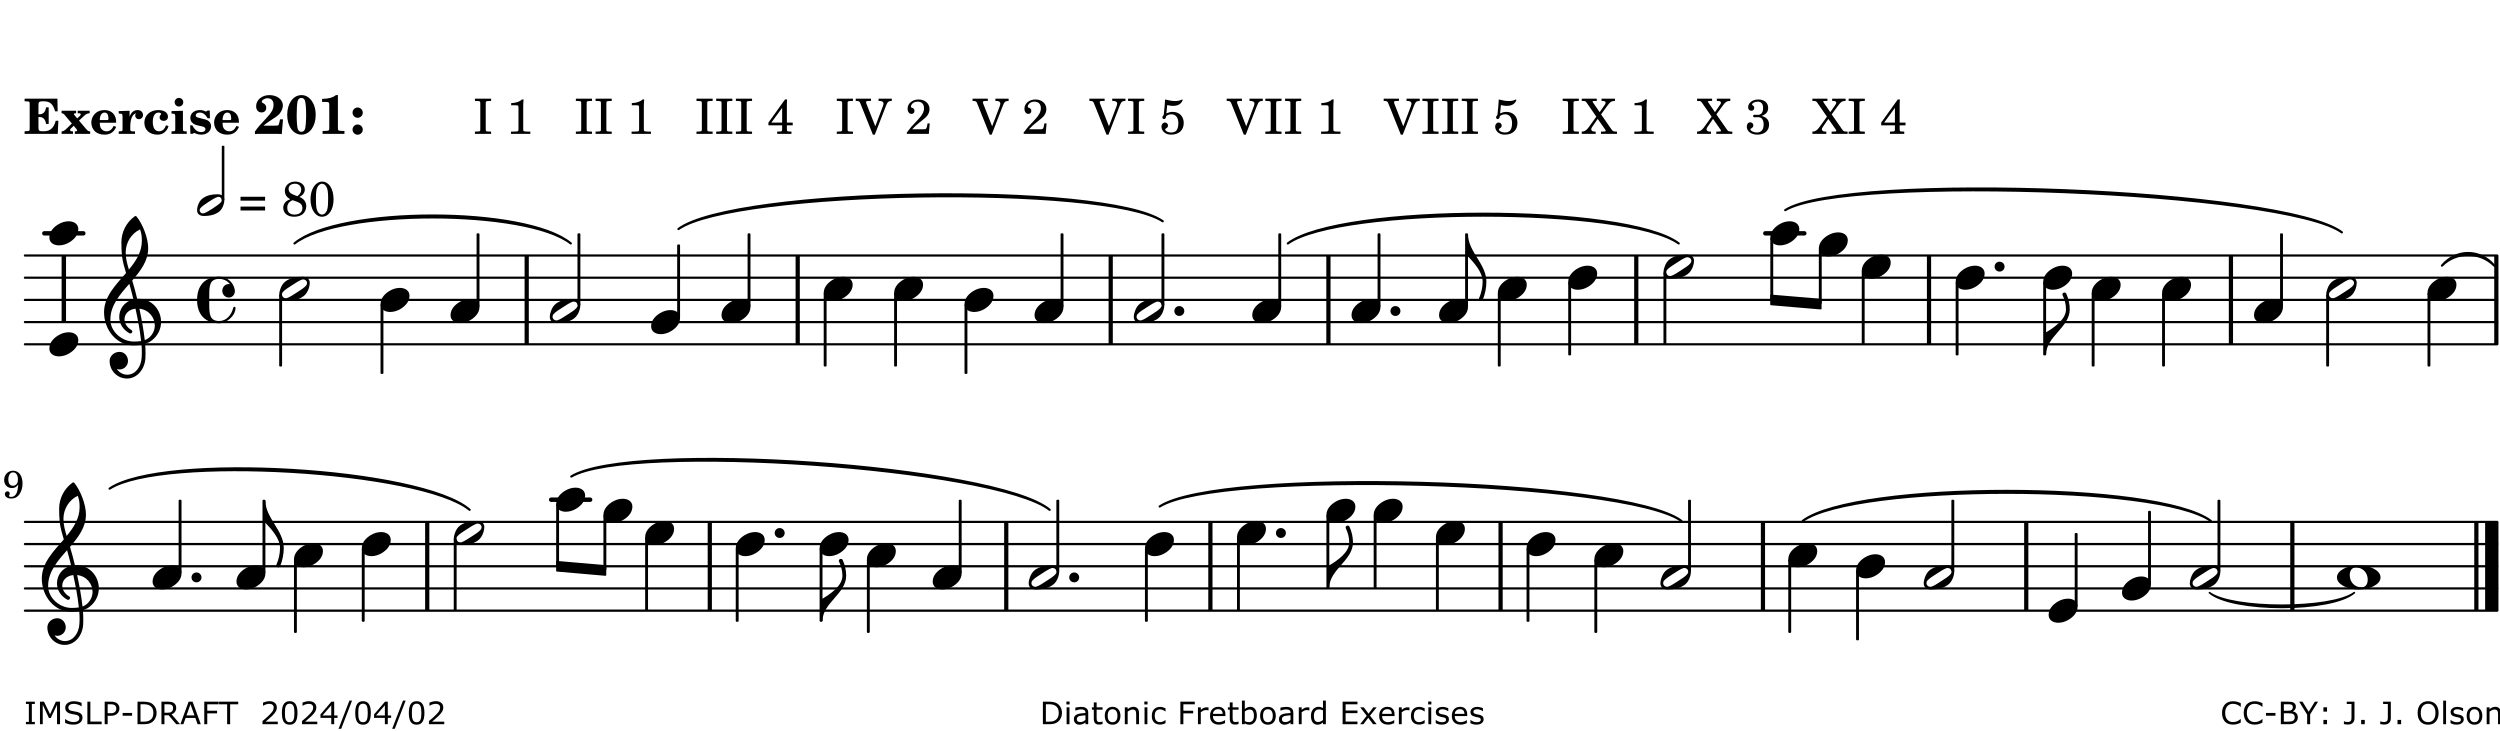 <?xml version="1.0" encoding="UTF-8"?>
<svg xmlns="http://www.w3.org/2000/svg" xmlns:xlink="http://www.w3.org/1999/xlink" width="561pt" height="164pt" viewBox="0 0 561 164" version="1.1">
<defs>
<g>
<symbol overflow="visible" id="glyph0-0">
<path style="stroke:none;" d=""/>
</symbol>
<symbol overflow="visible" id="glyph0-1">
<path style="stroke:none;" d="M 7.531 -7.906 L 0.172 -7.906 L 0.172 -7.312 L 0.344 -7.312 C 0.922 -7.312 1.141 -7.266 1.234 -7.156 C 1.312 -7.047 1.312 -7.016 1.312 -6.328 L 1.312 -1.578 C 1.312 -0.891 1.312 -0.859 1.234 -0.75 C 1.141 -0.641 0.922 -0.594 0.344 -0.594 L 0.172 -0.594 L 0.172 0 L 7.609 0 L 7.75 -2.953 L 7.156 -2.953 C 6.75 -1.359 5.922 -0.609 4.594 -0.594 L 4.266 -0.594 C 3.469 -0.562 3.281 -0.719 3.281 -1.375 L 3.281 -3.797 L 3.469 -3.797 C 4.344 -3.797 4.859 -3.234 4.984 -2.234 L 5.578 -2.234 L 5.578 -5.953 L 4.984 -5.953 C 4.859 -4.938 4.344 -4.391 3.469 -4.391 L 3.281 -4.391 L 3.281 -6.375 C 3.266 -7.141 3.422 -7.312 4.234 -7.312 L 4.531 -7.312 C 5.906 -7.281 6.562 -6.688 7.016 -5.062 L 7.594 -5.062 Z M 7.531 -7.906 "/>
</symbol>
<symbol overflow="visible" id="glyph0-2">
<path style="stroke:none;" d="M 4.047 -2.984 L 5.188 -4.047 C 5.641 -4.469 5.969 -4.625 6.438 -4.625 L 6.438 -5.188 L 3.75 -5.188 L 3.75 -4.625 L 4 -4.625 C 4.266 -4.625 4.438 -4.531 4.438 -4.375 C 4.438 -4.266 4.375 -4.156 4.203 -4 L 3.641 -3.469 L 3.016 -4.219 C 2.938 -4.328 2.906 -4.391 2.906 -4.453 C 2.906 -4.562 3.031 -4.625 3.266 -4.625 L 3.391 -4.625 L 3.391 -5.188 L 0.141 -5.188 L 0.141 -4.625 C 0.469 -4.609 0.594 -4.531 0.875 -4.188 L 2.438 -2.328 L 1.125 -1.047 C 0.719 -0.703 0.484 -0.562 0.141 -0.562 L 0.141 0 L 2.703 0 L 2.703 -0.562 L 2.562 -0.562 C 2.25 -0.562 2.047 -0.672 2.047 -0.859 C 2.047 -0.969 2.109 -1.078 2.203 -1.188 L 2.859 -1.828 L 3.5 -1.047 C 3.594 -0.953 3.625 -0.891 3.625 -0.797 C 3.625 -0.641 3.5 -0.562 3.188 -0.562 L 3.109 -0.562 L 3.109 0 L 6.547 0 L 6.547 -0.562 C 6.141 -0.562 6.031 -0.641 5.562 -1.188 Z M 4.047 -2.984 "/>
</symbol>
<symbol overflow="visible" id="glyph0-3">
<path style="stroke:none;" d="M 5.922 -2.5 L 5.922 -2.672 C 5.922 -4.297 4.906 -5.344 3.297 -5.344 C 2.406 -5.344 1.688 -5.062 1.141 -4.5 C 0.641 -3.984 0.344 -3.266 0.344 -2.547 C 0.344 -1.75 0.688 -0.969 1.234 -0.5 C 1.734 -0.078 2.469 0.172 3.312 0.172 C 4.594 0.172 5.438 -0.406 5.922 -1.578 L 5.375 -1.797 C 4.938 -0.938 4.453 -0.578 3.734 -0.578 C 3.234 -0.578 2.797 -0.828 2.516 -1.234 C 2.328 -1.531 2.25 -1.875 2.25 -2.5 Z M 2.25 -3.094 C 2.25 -4.141 2.672 -4.781 3.328 -4.781 C 3.906 -4.781 4.188 -4.312 4.188 -3.453 C 4.188 -3.188 4.125 -3.094 3.906 -3.094 Z M 2.25 -3.094 "/>
</symbol>
<symbol overflow="visible" id="glyph0-4">
<path style="stroke:none;" d="M 2.641 -5.188 L 0.203 -5.109 L 0.203 -4.547 L 0.359 -4.547 C 1.047 -4.531 1.078 -4.484 1.062 -3.484 L 1.062 -0.984 C 1.047 -0.828 1.047 -0.766 1 -0.703 C 0.922 -0.609 0.719 -0.562 0.234 -0.562 L 0.203 -0.562 L 0.203 0 L 3.859 0 L 3.859 -0.562 L 3.609 -0.562 C 2.875 -0.562 2.797 -0.625 2.797 -1.031 L 2.797 -1.797 C 2.844 -3.422 3.297 -4.422 4.078 -4.625 C 3.938 -4.422 3.906 -4.297 3.906 -4.109 C 3.906 -3.641 4.25 -3.297 4.719 -3.297 C 5.25 -3.297 5.656 -3.703 5.656 -4.234 C 5.656 -4.875 5.156 -5.344 4.453 -5.344 C 3.609 -5.344 3.016 -4.859 2.641 -3.859 Z M 2.641 -5.188 "/>
</symbol>
<symbol overflow="visible" id="glyph0-5">
<path style="stroke:none;" d="M 5.203 -1.938 C 5.047 -1.531 4.953 -1.359 4.781 -1.141 C 4.531 -0.781 4.094 -0.578 3.641 -0.578 C 2.734 -0.578 2.234 -1.344 2.234 -2.703 C 2.234 -4.016 2.719 -4.781 3.531 -4.781 C 3.859 -4.781 4.109 -4.641 4.109 -4.469 C 4.109 -4.422 4.109 -4.422 3.984 -4.266 C 3.797 -4.016 3.766 -3.938 3.766 -3.719 C 3.766 -3.25 4.141 -2.922 4.672 -2.922 C 5.25 -2.922 5.641 -3.281 5.641 -3.859 C 5.641 -4.766 4.781 -5.344 3.469 -5.344 C 1.641 -5.344 0.344 -4.156 0.344 -2.516 C 0.344 -0.906 1.516 0.172 3.281 0.172 C 4.094 0.172 4.641 -0.062 5.109 -0.578 C 5.438 -0.906 5.609 -1.234 5.766 -1.75 Z M 5.203 -1.938 "/>
</symbol>
<symbol overflow="visible" id="glyph0-6">
<path style="stroke:none;" d="M 2.875 -5.188 L 0.312 -5.109 L 0.312 -4.547 L 0.453 -4.547 C 1.125 -4.531 1.156 -4.484 1.156 -3.516 L 1.156 -0.984 C 1.156 -0.828 1.141 -0.766 1.094 -0.703 C 1.031 -0.609 0.812 -0.562 0.344 -0.562 L 0.312 -0.562 L 0.312 0 L 3.734 0 L 3.734 -0.562 L 3.672 -0.562 C 2.984 -0.562 2.875 -0.641 2.875 -1.031 Z M 2 -8.078 C 1.453 -8.078 1.016 -7.641 1.016 -7.109 C 1.016 -6.578 1.453 -6.141 1.969 -6.141 C 2.531 -6.141 2.953 -6.562 2.953 -7.109 C 2.953 -7.641 2.516 -8.078 2 -8.078 Z M 2 -8.078 "/>
</symbol>
<symbol overflow="visible" id="glyph0-7">
<path style="stroke:none;" d="M 4.812 -5.234 L 4.344 -5.234 L 3.938 -5 C 3.516 -5.234 3.109 -5.344 2.578 -5.344 C 1.344 -5.344 0.453 -4.609 0.453 -3.578 C 0.453 -3.156 0.609 -2.766 0.922 -2.484 C 1.25 -2.172 1.562 -2.016 2.281 -1.859 L 3.078 -1.688 C 3.625 -1.562 3.844 -1.375 3.844 -1.047 C 3.844 -0.656 3.484 -0.406 2.906 -0.406 C 2.062 -0.406 1.438 -0.875 0.906 -1.922 L 0.422 -1.922 L 0.469 -0.016 L 0.938 -0.016 L 1.359 -0.219 C 1.781 0.016 2.328 0.172 2.906 0.172 C 4.188 0.172 5.109 -0.609 5.109 -1.703 C 5.109 -2.156 4.938 -2.547 4.641 -2.812 C 4.344 -3.062 4.125 -3.172 3.328 -3.359 L 2.344 -3.609 C 1.812 -3.75 1.672 -3.859 1.672 -4.141 C 1.672 -4.516 2.031 -4.781 2.578 -4.781 C 3.281 -4.781 3.797 -4.406 4.344 -3.5 L 4.859 -3.5 Z M 4.812 -5.234 "/>
</symbol>
<symbol overflow="visible" id="glyph1-0">
<path style="stroke:none;" d=""/>
</symbol>
<symbol overflow="visible" id="glyph1-1">
<path style="stroke:none;" d="M 5.859 -3.266 L 5.734 -2.656 C 5.625 -2.172 5.547 -2 5.453 -1.938 C 5.328 -1.859 5.297 -1.859 4.531 -1.844 L 2.156 -1.844 C 2.578 -2.219 2.906 -2.453 3.375 -2.766 C 5.109 -3.891 5.469 -4.156 5.828 -4.609 C 6.25 -5.172 6.5 -5.812 6.5 -6.391 C 6.5 -7.703 5.203 -8.703 3.469 -8.703 C 1.797 -8.703 0.5 -7.625 0.5 -6.219 C 0.5 -5.359 0.984 -4.812 1.719 -4.812 C 2.359 -4.812 2.766 -5.219 2.766 -5.859 C 2.766 -6.375 2.531 -6.688 1.969 -6.953 C 1.828 -7.016 1.766 -7.094 1.766 -7.188 C 1.766 -7.594 2.438 -8 3.047 -8 C 3.906 -8 4.406 -7.469 4.406 -6.562 C 4.406 -5.547 4.016 -4.828 2.703 -3.438 C 1.328 -1.969 0.844 -1.422 0.234 -0.531 L 0.234 0.047 C 0.547 0.016 0.688 0 0.875 0 L 5.5 0 C 5.734 0 5.875 0.016 6.25 0.047 L 6.531 -3.266 Z M 5.859 -3.266 "/>
</symbol>
<symbol overflow="visible" id="glyph1-2">
<path style="stroke:none;" d="M 3.531 -8.703 C 1.688 -8.703 0.328 -6.828 0.328 -4.266 C 0.328 -1.703 1.688 0.172 3.531 0.172 C 5.344 0.172 6.719 -1.703 6.719 -4.203 C 6.719 -5.656 6.375 -6.719 5.656 -7.641 C 5.078 -8.344 4.359 -8.703 3.531 -8.703 Z M 3.516 -8.062 C 3.891 -8.062 4.188 -7.844 4.312 -7.453 C 4.469 -7.047 4.578 -5.75 4.578 -4.234 C 4.578 -2.969 4.469 -1.641 4.359 -1.219 C 4.234 -0.719 3.938 -0.469 3.516 -0.469 C 3.141 -0.469 2.859 -0.672 2.703 -1.078 C 2.547 -1.484 2.453 -2.797 2.453 -4.266 C 2.453 -5.562 2.547 -6.906 2.656 -7.312 C 2.797 -7.812 3.094 -8.062 3.516 -8.062 Z M 3.516 -8.062 "/>
</symbol>
<symbol overflow="visible" id="glyph1-3">
<path style="stroke:none;" d="M 4.562 -8.703 L 4.125 -8.703 C 3.359 -8.125 2.484 -7.875 1.016 -7.859 L 1.016 -7.172 L 1.531 -7.172 C 2.625 -7.172 2.641 -7.141 2.625 -6.141 L 2.625 -1.766 C 2.625 -1.016 2.625 -0.969 2.547 -0.844 C 2.438 -0.719 2.188 -0.656 1.531 -0.656 L 1.125 -0.656 L 1.125 0 L 6.031 0 L 6.031 -0.656 L 5.641 -0.656 C 5 -0.656 4.766 -0.719 4.641 -0.844 C 4.562 -0.969 4.562 -1.016 4.562 -1.766 Z M 4.562 -8.703 "/>
</symbol>
<symbol overflow="visible" id="glyph1-4">
<path style="stroke:none;" d="M 1.844 -2.109 C 1.219 -2.109 0.703 -1.594 0.703 -0.969 C 0.703 -0.344 1.219 0.188 1.828 0.188 C 2.484 0.188 3 -0.312 3 -0.969 C 3 -1.594 2.484 -2.109 1.844 -2.109 Z M 1.844 -5.922 C 1.219 -5.922 0.703 -5.391 0.703 -4.766 C 0.703 -4.141 1.219 -3.609 1.828 -3.609 C 2.484 -3.609 3 -4.125 3 -4.766 C 3 -5.391 2.484 -5.922 1.844 -5.922 Z M 1.844 -5.922 "/>
</symbol>
<symbol overflow="visible" id="glyph2-0">
<path style="stroke:none;" d=""/>
</symbol>
<symbol overflow="visible" id="glyph2-1">
<path style="stroke:none;" d=""/>
</symbol>
<symbol overflow="visible" id="glyph2-2">
<path style="stroke:none;" d="M 0.422 -7.391 L 0.641 -7.391 C 1.266 -7.375 1.469 -7.344 1.562 -7.234 C 1.625 -7.141 1.625 -7.109 1.625 -6.562 L 1.625 -1.344 C 1.625 -0.797 1.625 -0.766 1.562 -0.672 C 1.469 -0.562 1.266 -0.516 0.641 -0.516 L 0.422 -0.516 L 0.422 0 L 4.047 0 L 4.047 -0.516 L 3.828 -0.516 C 3.203 -0.516 3 -0.547 2.906 -0.672 C 2.844 -0.766 2.844 -0.781 2.844 -1.344 L 2.844 -6.562 C 2.844 -7.125 2.844 -7.141 2.906 -7.234 C 3 -7.344 3.203 -7.375 3.828 -7.391 L 4.047 -7.391 L 4.047 -7.906 L 0.422 -7.906 Z M 0.422 -7.391 "/>
</symbol>
<symbol overflow="visible" id="glyph2-3">
<path style="stroke:none;" d="M 3.531 -7.719 C 3.156 -7.266 2.141 -6.922 1.141 -6.906 L 1.141 -6.422 L 2.109 -6.422 C 2.734 -6.422 2.797 -6.359 2.781 -5.734 L 2.781 -1.344 C 2.781 -0.781 2.781 -0.766 2.719 -0.672 C 2.625 -0.562 2.422 -0.516 1.812 -0.516 L 1.094 -0.516 L 1.094 0 L 5.438 0 L 5.438 -0.516 L 4.828 -0.516 C 4.219 -0.516 4.016 -0.562 3.922 -0.672 C 3.844 -0.766 3.844 -0.781 3.844 -1.344 L 3.844 -5.875 C 3.844 -6.484 3.859 -7 3.922 -7.719 Z M 3.531 -7.719 "/>
</symbol>
<symbol overflow="visible" id="glyph2-4">
<path style="stroke:none;" d="M 4.031 -7.719 L 0.312 -2.531 L 0.312 -1.922 L 3.391 -1.922 L 3.391 -1.344 C 3.391 -0.781 3.391 -0.766 3.312 -0.672 C 3.234 -0.547 3.016 -0.516 2.406 -0.516 L 2.281 -0.516 L 2.281 0 L 5.484 0 L 5.484 -0.516 L 5.438 -0.516 C 4.812 -0.516 4.594 -0.547 4.516 -0.672 C 4.453 -0.766 4.453 -0.781 4.453 -1.344 L 4.453 -1.922 L 5.766 -1.922 L 5.766 -2.531 L 4.453 -2.531 L 4.453 -5.516 C 4.453 -6.891 4.453 -6.922 4.5 -7.719 Z M 3.391 -2.531 L 0.969 -2.531 L 3.391 -5.844 Z M 3.391 -2.531 "/>
</symbol>
<symbol overflow="visible" id="glyph2-5">
<path style="stroke:none;" d="M 4.297 -1.703 L 2.297 -6.781 C 2.25 -6.922 2.219 -7.062 2.219 -7.125 C 2.219 -7.312 2.406 -7.391 2.891 -7.391 L 3.328 -7.391 L 3.328 -7.906 L -0.094 -7.906 L -0.094 -7.391 L 0.125 -7.391 C 0.641 -7.375 0.797 -7.266 0.969 -6.781 L 3.75 0.172 L 4.188 0.172 L 6.703 -6.312 C 7.031 -7.172 7.266 -7.375 7.891 -7.391 L 8 -7.391 L 8 -7.906 L 5.031 -7.906 L 5.031 -7.391 L 5.25 -7.391 C 5.812 -7.391 6.141 -7.172 6.141 -6.828 C 6.141 -6.672 6.078 -6.422 6 -6.203 Z M 4.297 -1.703 "/>
</symbol>
<symbol overflow="visible" id="glyph2-6">
<path style="stroke:none;" d="M 5.531 -2.359 L 5.047 -2.359 L 4.938 -1.812 C 4.797 -1.094 4.703 -1.031 4.031 -1.031 L 1.578 -1.031 C 2.328 -1.812 2.578 -2.047 3.281 -2.594 C 4.281 -3.359 4.703 -3.75 4.969 -4.078 C 5.312 -4.562 5.484 -5.031 5.484 -5.578 C 5.484 -6.828 4.453 -7.719 3.016 -7.719 C 1.625 -7.719 0.562 -6.828 0.562 -5.656 C 0.562 -4.969 0.922 -4.484 1.438 -4.484 C 1.844 -4.484 2.109 -4.766 2.109 -5.156 C 2.109 -5.438 1.953 -5.688 1.734 -5.781 C 1.328 -5.953 1.297 -5.969 1.297 -6.109 C 1.297 -6.281 1.406 -6.531 1.562 -6.719 C 1.844 -7.047 2.297 -7.234 2.797 -7.234 C 3.719 -7.234 4.25 -6.688 4.25 -5.766 C 4.25 -4.953 3.859 -4.219 2.953 -3.25 C 2.141 -2.406 1.641 -1.859 1.453 -1.656 C 1.062 -1.188 0.859 -0.938 0.391 -0.312 L 0.391 0 L 5.328 0 Z M 5.531 -2.359 "/>
</symbol>
<symbol overflow="visible" id="glyph2-7">
<path style="stroke:none;" d="M 1.797 -6.469 C 2.391 -6.328 2.688 -6.281 3.125 -6.281 C 4.047 -6.281 4.734 -6.609 5.094 -7.219 C 5.219 -7.422 5.25 -7.531 5.25 -7.609 C 5.25 -7.672 5.234 -7.719 5.172 -7.719 C 5.141 -7.719 5.094 -7.703 5.031 -7.672 C 4.484 -7.438 4.203 -7.375 3.578 -7.375 C 2.875 -7.375 2.438 -7.453 1.312 -7.719 C 1.266 -6.797 1.172 -5.625 1.016 -4.266 C 0.781 -4.016 0.719 -3.875 0.719 -3.703 C 0.719 -3.469 0.859 -3.328 1.062 -3.328 C 1.344 -3.328 1.516 -3.562 1.562 -4 C 1.938 -4.266 2.297 -4.391 2.734 -4.391 C 3.719 -4.391 4.297 -3.641 4.297 -2.391 C 4.297 -1.656 4.125 -1.031 3.797 -0.688 C 3.578 -0.453 3.125 -0.312 2.672 -0.312 C 2.016 -0.312 1.344 -0.641 1.344 -0.984 C 1.344 -1.062 1.406 -1.156 1.531 -1.234 C 1.875 -1.438 1.969 -1.578 1.969 -1.875 C 1.969 -2.25 1.672 -2.547 1.281 -2.547 C 0.844 -2.547 0.5 -2.141 0.5 -1.625 C 0.5 -1.078 0.812 -0.531 1.297 -0.203 C 1.672 0.047 2.109 0.172 2.688 0.172 C 4.422 0.172 5.5 -0.844 5.5 -2.453 C 5.5 -3.938 4.516 -4.938 3.016 -4.938 C 2.547 -4.938 2.219 -4.859 1.609 -4.609 Z M 1.797 -6.469 "/>
</symbol>
<symbol overflow="visible" id="glyph2-8">
<path style="stroke:none;" d="M 4.266 -4.375 L 5.719 -6.359 C 6.281 -7.156 6.609 -7.375 7.219 -7.391 L 7.391 -7.391 L 7.391 -7.906 L 4.375 -7.906 L 4.375 -7.391 L 4.531 -7.391 C 5.062 -7.391 5.297 -7.266 5.297 -6.969 C 5.297 -6.844 5.25 -6.766 5.141 -6.594 L 3.953 -4.875 L 2.5 -6.984 C 2.422 -7.094 2.375 -7.203 2.375 -7.25 C 2.375 -7.359 2.469 -7.391 2.906 -7.391 L 3.312 -7.391 L 3.312 -7.906 L -0.062 -7.906 L -0.062 -7.391 L 0.125 -7.391 C 0.719 -7.375 0.797 -7.344 1.047 -6.984 L 3.203 -3.859 L 1.422 -1.391 C 0.938 -0.75 0.562 -0.531 -0.016 -0.516 L -0.062 -0.516 L -0.062 0 L 3.062 0 L 3.062 -0.516 L 2.781 -0.516 C 2.344 -0.516 2.062 -0.719 2.062 -1.047 C 2.062 -1.188 2.141 -1.359 2.25 -1.516 L 3.516 -3.359 L 5.141 -1.047 C 5.25 -0.922 5.297 -0.797 5.297 -0.719 C 5.297 -0.531 5.25 -0.531 4.562 -0.516 L 4.25 -0.516 L 4.25 0 L 7.844 0 L 7.844 -0.516 L 7.719 -0.516 C 6.984 -0.531 6.906 -0.562 6.562 -1.078 Z M 4.266 -4.375 "/>
</symbol>
<symbol overflow="visible" id="glyph2-9">
<path style="stroke:none;" d="M 3.797 -4.031 C 4.781 -4.391 5.25 -4.953 5.25 -5.828 C 5.25 -6.984 4.375 -7.719 3.016 -7.719 C 1.734 -7.719 0.75 -6.953 0.75 -5.953 C 0.75 -5.516 1.047 -5.188 1.484 -5.188 C 1.859 -5.188 2.125 -5.453 2.125 -5.844 C 2.125 -6.094 2.031 -6.234 1.781 -6.406 C 1.672 -6.484 1.641 -6.531 1.641 -6.609 C 1.641 -6.906 2.281 -7.234 2.906 -7.234 C 3.688 -7.234 4.109 -6.75 4.109 -5.812 C 4.109 -4.797 3.688 -4.266 2.906 -4.266 C 2.812 -4.266 2.625 -4.266 2.469 -4.281 C 2.375 -4.297 2.297 -4.297 2.219 -4.297 C 2 -4.297 1.875 -4.188 1.875 -4 C 1.875 -3.812 1.984 -3.719 2.219 -3.719 C 2.297 -3.719 2.375 -3.719 2.469 -3.734 C 2.688 -3.75 2.875 -3.75 2.984 -3.75 C 3.797 -3.75 4.234 -3.172 4.234 -2.078 C 4.234 -0.938 3.688 -0.312 2.703 -0.312 C 2.016 -0.312 1.266 -0.672 1.266 -1.016 C 1.266 -1.125 1.297 -1.141 1.5 -1.266 C 1.812 -1.453 1.922 -1.625 1.922 -1.906 C 1.922 -2.297 1.625 -2.594 1.234 -2.594 C 0.766 -2.594 0.453 -2.219 0.453 -1.625 C 0.453 -0.562 1.438 0.172 2.844 0.172 C 4.422 0.172 5.453 -0.719 5.453 -2.062 C 5.453 -3.094 4.922 -3.719 3.797 -4.031 Z M 3.797 -4.031 "/>
</symbol>
<symbol overflow="visible" id="glyph2-10">
<path style="stroke:none;" d="M 0.562 -1.234 L 6.078 -1.234 L 6.078 -2.109 L 0.562 -2.109 Z M 0.562 -3.438 L 6.078 -3.438 L 6.078 -4.312 L 0.562 -4.312 Z M 0.562 -3.438 "/>
</symbol>
<symbol overflow="visible" id="glyph2-11">
<path style="stroke:none;" d="M 4.094 -4.266 C 4.906 -4.703 5.297 -5.25 5.297 -5.969 C 5.297 -6.984 4.391 -7.719 3.125 -7.719 C 1.781 -7.719 0.812 -6.828 0.812 -5.625 C 0.812 -5.141 0.984 -4.656 1.297 -4.312 C 1.484 -4.094 1.656 -3.969 2.047 -3.766 C 1.562 -3.578 1.359 -3.469 1.125 -3.281 C 0.688 -2.922 0.453 -2.406 0.453 -1.844 C 0.453 -1.234 0.75 -0.641 1.203 -0.312 C 1.625 0 2.219 0.172 2.922 0.172 C 3.734 0.172 4.422 -0.062 4.875 -0.453 C 5.328 -0.859 5.625 -1.531 5.625 -2.203 C 5.625 -2.828 5.375 -3.391 4.922 -3.781 C 4.703 -3.969 4.516 -4.078 4.094 -4.266 Z M 2.922 -4.703 C 2.031 -5.031 1.656 -5.438 1.656 -6.078 C 1.656 -6.781 2.219 -7.234 3.094 -7.234 C 3.938 -7.234 4.484 -6.703 4.484 -5.906 C 4.484 -5.328 4.266 -4.969 3.641 -4.438 Z M 3.562 -3.188 C 4.391 -2.891 4.75 -2.469 4.75 -1.734 C 4.75 -0.859 4.047 -0.312 2.984 -0.312 C 1.953 -0.312 1.359 -0.859 1.359 -1.844 C 1.359 -2.656 1.703 -3.156 2.547 -3.547 Z M 3.562 -3.188 "/>
</symbol>
<symbol overflow="visible" id="glyph2-12">
<path style="stroke:none;" d="M 3.109 -7.719 C 1.578 -7.719 0.453 -6.047 0.453 -3.75 C 0.453 -1.484 1.547 0.172 3.016 0.172 C 4.562 0.172 5.625 -1.438 5.625 -3.719 C 5.625 -4.875 5.391 -5.844 4.922 -6.594 C 4.5 -7.281 3.797 -7.719 3.109 -7.719 Z M 3.031 -7.234 C 3.391 -7.234 3.75 -7 4.016 -6.562 C 4.297 -6.047 4.406 -5.422 4.406 -3.922 C 4.406 -2.375 4.328 -1.656 4.109 -1.172 C 3.859 -0.641 3.469 -0.312 3.047 -0.312 C 2.672 -0.312 2.328 -0.547 2.062 -0.984 C 1.766 -1.5 1.672 -2.172 1.672 -3.969 C 1.672 -5.25 1.75 -5.891 1.969 -6.375 C 2.219 -6.922 2.625 -7.234 3.031 -7.234 Z M 3.031 -7.234 "/>
</symbol>
<symbol overflow="visible" id="glyph3-0">
<path style="stroke:none;" d="M 1 0 L 8.969 0 L 8.969 -10.625 L 1 -10.625 Z M 1.984 -1 L 1.984 -9.625 L 7.969 -9.625 L 7.969 -1 Z M 1.984 -1 "/>
</symbol>
<symbol overflow="visible" id="glyph3-1">
<path style="stroke:none;" d="M 4.344 -2.703 C 3.531 -2.703 2.734 -2.453 2.031 -2.031 C 1.094 -1.469 0 -0.484 0 0.938 C 0 2.156 1.062 2.703 2.156 2.703 C 2.969 2.703 3.766 2.453 4.469 2.031 C 5.406 1.469 6.5 0.484 6.5 -0.938 C 6.5 -2.156 5.438 -2.703 4.344 -2.703 Z M 4.344 -2.703 "/>
</symbol>
<symbol overflow="visible" id="glyph3-2">
<path style="stroke:none;" d="M 0 0 L -0.312 0 L -0.312 4.984 L 0 4.984 Z M 0 0 L 0 4.984 C 1.422 6.469 3.281 8.562 3.281 10.625 C 3.281 11.938 2.969 13.234 2.453 14.438 C 2.391 14.766 2.656 14.984 2.906 14.984 C 3.047 14.984 3.203 14.906 3.312 14.734 C 3.828 13.422 4.125 12.031 4.125 10.625 C 4.125 6.688 0 3.922 0 0 Z M 0 0 "/>
</symbol>
<symbol overflow="visible" id="glyph3-3">
<path style="stroke:none;" d="M 6.25 -1.297 C 6.25 -1.094 6.172 -0.891 6.031 -0.734 C 5.641 -0.234 4.703 0.344 3.969 0.812 C 3.234 1.297 2.312 1.906 1.688 2.094 C 1.609 2.109 1.531 2.109 1.453 2.109 C 1.031 2.109 0.625 1.766 0.625 1.297 C 0.625 1.094 0.672 0.891 0.812 0.734 C 1.219 0.234 2.156 -0.344 2.891 -0.812 C 3.625 -1.297 4.562 -1.906 5.172 -2.094 C 5.266 -2.109 5.344 -2.109 5.422 -2.109 C 5.844 -2.109 6.25 -1.766 6.25 -1.297 Z M 5.219 -2.703 C 3.75 -2.703 2.531 -2.438 1.469 -1.719 C 0.844 -1.281 0.453 -0.578 0.219 0.156 C 0.094 0.516 0 0.922 0 1.297 C 0 2.297 0.734 2.703 1.656 2.703 C 3.125 2.703 4.328 2.438 5.375 1.719 C 6.016 1.281 6.422 0.578 6.656 -0.156 C 6.766 -0.516 6.859 -0.922 6.859 -1.297 C 6.859 -2.297 6.141 -2.703 5.219 -2.703 Z M 5.219 -2.703 "/>
</symbol>
<symbol overflow="visible" id="glyph3-4">
<path style="stroke:none;" d="M 0 0 L 0 -4.984 L -0.312 -4.984 L -0.312 0 Z M 0 0 C 0 -4.047 5.312 -6.094 5.312 -10.141 C 5.312 -11.375 5.016 -12.594 4.516 -13.703 C 4.422 -13.859 4.266 -13.922 4.125 -13.922 C 3.859 -13.922 3.609 -13.703 3.672 -13.391 C 4.156 -12.375 4.469 -11.281 4.469 -10.141 C 4.469 -7.922 1.938 -6.156 0 -4.984 Z M 0 0 "/>
</symbol>
<symbol overflow="visible" id="glyph3-5">
<path style="stroke:none;" d="M 0 0 C 0 0.625 0.5 1.109 1.109 1.109 C 1.734 1.109 2.234 0.625 2.234 0 C 2.234 -0.625 1.734 -1.109 1.109 -1.109 C 0.5 -1.109 0 -0.625 0 0 Z M 0 0 "/>
</symbol>
<symbol overflow="visible" id="glyph3-6">
<path style="stroke:none;" d="M 7.156 -0.531 C 7.891 -0.531 8.484 -1.172 8.484 -1.969 C 8.484 -2.047 8.484 -2.156 8.469 -2.25 C 8.172 -3.969 6.719 -5.219 4.984 -5.219 C 3.625 -5.219 2.25 -4.828 1.312 -3.844 C 0.344 -2.828 0 -1.422 0 0 C 0 1.422 0.344 2.828 1.312 3.844 C 2.25 4.828 3.625 5.234 4.984 5.234 C 6.531 5.234 8.625 3.641 8.625 1.766 C 8.625 1.609 8.484 1.531 8.359 1.531 C 8.266 1.531 8.172 1.594 8.125 1.734 C 7.75 3.344 6.578 4.734 4.984 4.734 C 2.875 4.734 2.734 3.266 2.734 1.016 L 2.734 -1.016 C 2.734 -3.266 2.875 -4.719 4.984 -4.719 C 5.938 -4.719 6.812 -4.281 7.375 -3.547 C 7.266 -3.562 7.172 -3.562 7.094 -3.562 C 6.203 -3.562 5.656 -2.781 5.656 -2.031 C 5.656 -1.375 6.172 -0.531 7.156 -0.531 Z M 7.156 -0.531 "/>
</symbol>
<symbol overflow="visible" id="glyph3-7">
<path style="stroke:none;" d="M 5.297 12.656 L 5.312 11.797 L 5.234 11.797 C 4.266 11.797 3.422 11.281 2.906 10.5 C 3.109 10.578 3.312 10.625 3.531 10.625 C 4.562 10.625 5.422 9.766 5.422 8.719 C 5.422 7.609 4.609 6.672 3.531 6.672 C 2.344 6.672 1.297 7.562 1.297 8.719 C 1.297 10.891 3.031 12.656 5.172 12.656 Z M 9.188 4.047 C 8.906 1.594 8.469 -0.703 7.984 -3.016 C 10.125 -2.781 11.438 -1.016 11.438 0.781 C 11.438 2.156 10.531 3.562 9.188 4.047 Z M 1.469 -0.562 C 1.469 -3.75 3.578 -6.172 5.719 -8.594 C 6.062 -7.438 6.359 -6.25 6.641 -5.094 C 4.609 -4.641 3.453 -2.922 3.453 -1.172 C 3.453 0.219 4.188 1.656 5.781 2.516 C 5.844 2.531 5.891 2.547 5.953 2.547 C 6.203 2.547 6.391 2.328 6.391 2.109 C 6.391 2.016 6.359 1.906 6.25 1.812 C 5.141 1.172 4.641 0.234 4.641 -0.641 C 4.641 -1.797 5.531 -2.844 7.109 -3.016 C 7.625 -0.641 8.094 1.719 8.359 4.25 C 7.828 4.328 7.297 4.359 6.734 4.359 C 4.047 4.359 1.469 2.125 1.469 -0.562 Z M 6.672 5.219 C 7.297 5.219 7.875 5.156 8.453 5.062 C 8.5 5.672 8.531 6.281 8.531 6.891 C 8.531 7.25 8.5 7.625 8.484 7.984 C 8.359 9.953 7.172 11.75 5.312 11.797 L 5.297 12.656 C 7.562 12.594 9.188 10.484 9.328 8.109 C 9.344 7.734 9.359 7.328 9.359 6.953 C 9.359 6.25 9.328 5.562 9.266 4.859 C 9.781 4.703 10.281 4.484 10.719 4.141 C 12.188 3.031 12.844 1.469 12.844 -0.047 C 12.844 -2.688 10.844 -5.234 7.75 -5.234 C 7.672 -5.234 7.562 -5.219 7.484 -5.219 C 7.156 -6.594 6.797 -7.984 6.375 -9.344 C 8.25 -11.516 9.953 -13.75 9.953 -16.594 C 9.953 -18.844 8.719 -22.047 7.312 -23.734 C 7.188 -23.828 7.031 -23.828 6.906 -23.734 C 5.047 -22.375 3.938 -20.203 3.938 -17.906 C 3.938 -16.875 3.969 -15.844 4.078 -14.797 C 4.25 -13.5 4.609 -12.25 4.984 -11.016 C 2.656 -8.328 0.047 -5.75 0.047 -2.234 C 0.047 1.797 2.922 5.219 6.672 5.219 Z M 8.531 -18.25 C 8.531 -15.734 7.219 -13.719 5.625 -11.797 C 5.266 -13.016 4.906 -14.188 4.906 -15.656 C 4.906 -17.844 6.156 -19.859 8.125 -20.812 C 8.453 -19.828 8.531 -19.344 8.531 -18.25 Z M 8.531 -18.25 "/>
</symbol>
<symbol overflow="visible" id="glyph3-8">
<path style="stroke:none;" d="M 4.25 -2.234 C 5.781 -2.234 6.906 -1.062 6.906 0.484 C 6.906 1.375 6.531 2.234 5.531 2.234 C 4 2.234 2.875 1.062 2.875 -0.484 C 2.875 -1.375 3.25 -2.234 4.25 -2.234 Z M 9.781 0 C 9.781 -0.859 9.109 -1.5 8.344 -1.906 C 7.297 -2.484 6.078 -2.703 4.875 -2.703 C 3.688 -2.703 2.484 -2.484 1.438 -1.906 C 0.672 -1.5 0 -0.859 0 0 C 0 0.859 0.672 1.5 1.438 1.906 C 2.484 2.484 3.688 2.703 4.875 2.703 C 6.078 2.703 7.297 2.484 8.344 1.906 C 9.109 1.5 9.781 0.859 9.781 0 Z M 9.781 0 "/>
</symbol>
<symbol overflow="visible" id="glyph4-0">
<path style="stroke:none;" d="M 0.891 0 L 7.984 0 L 7.984 -9.453 L 0.891 -9.453 Z M 1.781 -0.891 L 1.781 -8.578 L 7.094 -8.578 L 7.094 -0.891 Z M 1.781 -0.891 "/>
</symbol>
<symbol overflow="visible" id="glyph4-1">
<path style="stroke:none;" d="M 5.531 -1.141 C 5.531 -0.953 5.484 -0.797 5.359 -0.656 C 5 -0.234 4.172 0.297 3.531 0.734 C 2.891 1.156 2.062 1.672 1.531 1.828 C 1.453 1.844 1.391 1.859 1.312 1.859 C 0.938 1.859 0.578 1.562 0.578 1.141 C 0.578 0.953 0.641 0.797 0.766 0.656 C 1.125 0.234 1.953 -0.297 2.594 -0.734 C 3.234 -1.156 4.062 -1.672 4.594 -1.828 C 4.672 -1.844 4.734 -1.859 4.812 -1.859 C 5.188 -1.859 5.531 -1.562 5.531 -1.141 Z M 4.594 -2.438 C 3.297 -2.438 2.25 -2.203 1.312 -1.562 C 0.734 -1.172 0.391 -0.547 0.172 0.125 C 0.078 0.438 0 0.797 0 1.125 C 0 2.047 0.672 2.438 1.531 2.438 C 2.828 2.438 3.891 2.203 4.828 1.562 C 5.406 1.172 5.734 0.547 5.953 -0.125 C 6.047 -0.438 6.125 -0.797 6.125 -1.125 C 6.125 -2.047 5.453 -2.438 4.594 -2.438 Z M 4.594 -2.438 "/>
</symbol>
<symbol overflow="visible" id="glyph5-0">
<path style="stroke:none;" d=""/>
</symbol>
<symbol overflow="visible" id="glyph5-1">
<path style="stroke:none;" d="M 3.516 -3.016 C 3.406 -2 3.359 -1.703 3.203 -1.266 C 2.969 -0.625 2.5 -0.25 1.922 -0.25 C 1.625 -0.25 1.438 -0.328 1.438 -0.469 C 1.438 -0.5 1.453 -0.547 1.484 -0.609 C 1.578 -0.812 1.594 -0.875 1.594 -0.984 C 1.594 -1.281 1.391 -1.5 1.094 -1.5 C 0.75 -1.5 0.5 -1.234 0.5 -0.875 C 0.5 -0.297 1.109 0.125 1.906 0.125 C 2.703 0.125 3.375 -0.219 3.797 -0.875 C 4.234 -1.516 4.469 -2.344 4.469 -3.25 C 4.469 -5 3.641 -6.125 2.328 -6.125 C 1.203 -6.125 0.344 -5.203 0.344 -4.031 C 0.344 -2.984 1.062 -2.234 2.062 -2.234 C 2.688 -2.234 3.047 -2.422 3.516 -3.016 Z M 2.375 -5.75 C 3.016 -5.75 3.438 -5.125 3.438 -4.141 C 3.438 -3.781 3.375 -3.453 3.234 -3.25 C 3.031 -2.938 2.703 -2.75 2.328 -2.75 C 1.656 -2.75 1.281 -3.266 1.281 -4.188 C 1.281 -4.609 1.391 -5.016 1.547 -5.281 C 1.75 -5.609 1.984 -5.75 2.375 -5.75 Z M 2.375 -5.75 "/>
</symbol>
<symbol overflow="visible" id="glyph6-0">
<path style="stroke:none;" d="M 0.875 0 L 0.875 -5.234 L 6.094 -5.234 L 6.094 0 Z M 1.312 -0.438 L 5.656 -0.438 L 5.656 -4.797 L 1.312 -4.797 Z M 1.312 -0.438 "/>
</symbol>
<symbol overflow="visible" id="glyph6-1">
<path style="stroke:none;" d="M 2.469 0 L 0.469 0 L 0.469 -0.516 L 1.125 -0.516 L 1.125 -4.547 L 0.469 -4.547 L 0.469 -5.062 L 2.469 -5.062 L 2.469 -4.547 L 1.797 -4.547 L 1.797 -0.516 L 2.469 -0.516 Z M 2.469 0 "/>
</symbol>
<symbol overflow="visible" id="glyph6-2">
<path style="stroke:none;" d="M 5.188 0 L 4.516 0 L 4.516 -4.359 L 3.109 -1.391 L 2.703 -1.391 L 1.312 -4.359 L 1.312 0 L 0.688 0 L 0.688 -5.062 L 1.594 -5.062 L 2.953 -2.25 L 4.25 -5.062 L 5.188 -5.062 Z M 5.188 0 "/>
</symbol>
<symbol overflow="visible" id="glyph6-3">
<path style="stroke:none;" d="M 4.359 -1.453 C 4.359 -1.254 4.312 -1.055 4.219 -0.859 C 4.133 -0.672 4.008 -0.508 3.844 -0.375 C 3.656 -0.227 3.441 -0.113 3.203 -0.031 C 2.961 0.051 2.672 0.094 2.328 0.094 C 1.961 0.094 1.633 0.062 1.344 0 C 1.051 -0.07 0.754 -0.176 0.453 -0.312 L 0.453 -1.156 L 0.5 -1.156 C 0.758 -0.945 1.055 -0.781 1.391 -0.656 C 1.723 -0.539 2.039 -0.484 2.344 -0.484 C 2.758 -0.484 3.082 -0.562 3.312 -0.719 C 3.539 -0.875 3.656 -1.082 3.656 -1.344 C 3.656 -1.57 3.598 -1.738 3.484 -1.844 C 3.379 -1.945 3.219 -2.031 3 -2.094 C 2.82 -2.145 2.633 -2.18 2.438 -2.203 C 2.238 -2.234 2.031 -2.273 1.812 -2.328 C 1.363 -2.422 1.031 -2.582 0.812 -2.812 C 0.594 -3.039 0.484 -3.336 0.484 -3.703 C 0.484 -4.129 0.66 -4.477 1.016 -4.75 C 1.379 -5.02 1.836 -5.156 2.391 -5.156 C 2.742 -5.156 3.066 -5.117 3.359 -5.047 C 3.66 -4.984 3.926 -4.898 4.156 -4.797 L 4.156 -4.016 L 4.109 -4.016 C 3.922 -4.172 3.664 -4.301 3.344 -4.406 C 3.031 -4.52 2.711 -4.578 2.391 -4.578 C 2.023 -4.578 1.734 -4.5 1.516 -4.344 C 1.297 -4.195 1.188 -4.008 1.188 -3.781 C 1.188 -3.562 1.238 -3.391 1.344 -3.266 C 1.457 -3.148 1.648 -3.062 1.922 -3 C 2.066 -2.969 2.273 -2.926 2.547 -2.875 C 2.816 -2.832 3.039 -2.789 3.219 -2.75 C 3.602 -2.645 3.891 -2.488 4.078 -2.281 C 4.266 -2.082 4.359 -1.805 4.359 -1.453 Z M 4.359 -1.453 "/>
</symbol>
<symbol overflow="visible" id="glyph6-4">
<path style="stroke:none;" d="M 3.891 0 L 0.688 0 L 0.688 -5.062 L 1.359 -5.062 L 1.359 -0.594 L 3.891 -0.594 Z M 3.891 0 "/>
</symbol>
<symbol overflow="visible" id="glyph6-5">
<path style="stroke:none;" d="M 4 -3.531 C 4 -3.312 3.957 -3.102 3.875 -2.906 C 3.801 -2.719 3.691 -2.551 3.547 -2.406 C 3.367 -2.238 3.16 -2.109 2.922 -2.016 C 2.691 -1.93 2.395 -1.891 2.031 -1.891 L 1.359 -1.891 L 1.359 0 L 0.688 0 L 0.688 -5.062 L 2.062 -5.062 C 2.363 -5.062 2.617 -5.035 2.828 -4.984 C 3.035 -4.93 3.223 -4.852 3.391 -4.75 C 3.578 -4.625 3.723 -4.461 3.828 -4.266 C 3.941 -4.078 4 -3.832 4 -3.531 Z M 3.297 -3.516 C 3.297 -3.691 3.266 -3.844 3.203 -3.969 C 3.141 -4.102 3.047 -4.211 2.922 -4.297 C 2.816 -4.359 2.691 -4.406 2.547 -4.438 C 2.41 -4.469 2.234 -4.484 2.016 -4.484 L 1.359 -4.484 L 1.359 -2.469 L 1.922 -2.469 C 2.191 -2.469 2.41 -2.488 2.578 -2.531 C 2.754 -2.582 2.895 -2.66 3 -2.766 C 3.102 -2.879 3.176 -2.992 3.219 -3.109 C 3.27 -3.234 3.297 -3.367 3.297 -3.516 Z M 3.297 -3.516 "/>
</symbol>
<symbol overflow="visible" id="glyph6-6">
<path style="stroke:none;" d="M 2.641 -1.906 L 0.516 -1.906 L 0.516 -2.531 L 2.641 -2.531 Z M 2.641 -1.906 "/>
</symbol>
<symbol overflow="visible" id="glyph6-7">
<path style="stroke:none;" d="M 4.969 -2.531 C 4.969 -2.07 4.863 -1.656 4.656 -1.281 C 4.457 -0.906 4.191 -0.613 3.859 -0.406 C 3.629 -0.258 3.367 -0.156 3.078 -0.094 C 2.797 -0.031 2.422 0 1.953 0 L 0.688 0 L 0.688 -5.062 L 1.953 -5.062 C 2.441 -5.062 2.832 -5.023 3.125 -4.953 C 3.414 -4.891 3.66 -4.797 3.859 -4.672 C 4.203 -4.453 4.473 -4.16 4.672 -3.797 C 4.867 -3.441 4.969 -3.02 4.969 -2.531 Z M 4.25 -2.531 C 4.25 -2.938 4.18 -3.273 4.047 -3.547 C 3.91 -3.816 3.707 -4.031 3.438 -4.188 C 3.227 -4.301 3.008 -4.379 2.781 -4.422 C 2.562 -4.461 2.297 -4.484 1.984 -4.484 L 1.359 -4.484 L 1.359 -0.578 L 1.984 -0.578 C 2.305 -0.578 2.586 -0.598 2.828 -0.641 C 3.078 -0.691 3.301 -0.785 3.5 -0.922 C 3.75 -1.078 3.938 -1.285 4.062 -1.547 C 4.188 -1.816 4.25 -2.145 4.25 -2.531 Z M 4.25 -2.531 "/>
</symbol>
<symbol overflow="visible" id="glyph6-8">
<path style="stroke:none;" d="M 4.875 0 L 4 0 L 2.297 -2.016 L 1.359 -2.016 L 1.359 0 L 0.688 0 L 0.688 -5.062 L 2.094 -5.062 C 2.406 -5.062 2.66 -5.039 2.859 -5 C 3.066 -4.969 3.254 -4.898 3.422 -4.797 C 3.598 -4.68 3.738 -4.535 3.844 -4.359 C 3.945 -4.18 4 -3.957 4 -3.688 C 4 -3.32 3.906 -3.016 3.719 -2.766 C 3.539 -2.523 3.289 -2.344 2.969 -2.219 Z M 3.297 -3.641 C 3.297 -3.785 3.27 -3.914 3.219 -4.031 C 3.164 -4.145 3.082 -4.238 2.969 -4.312 C 2.875 -4.375 2.758 -4.414 2.625 -4.438 C 2.488 -4.469 2.328 -4.484 2.141 -4.484 L 1.359 -4.484 L 1.359 -2.578 L 2.031 -2.578 C 2.25 -2.578 2.438 -2.594 2.594 -2.625 C 2.75 -2.664 2.883 -2.738 3 -2.844 C 3.102 -2.938 3.176 -3.047 3.219 -3.172 C 3.27 -3.297 3.297 -3.453 3.297 -3.641 Z M 3.297 -3.641 "/>
</symbol>
<symbol overflow="visible" id="glyph6-9">
<path style="stroke:none;" d="M 4.672 0 L 3.953 0 L 3.453 -1.406 L 1.266 -1.406 L 0.766 0 L 0.094 0 L 1.938 -5.062 L 2.828 -5.062 Z M 3.25 -1.984 L 2.359 -4.484 L 1.469 -1.984 Z M 3.25 -1.984 "/>
</symbol>
<symbol overflow="visible" id="glyph6-10">
<path style="stroke:none;" d="M 3.922 -4.469 L 1.359 -4.469 L 1.359 -3.031 L 3.562 -3.031 L 3.562 -2.438 L 1.359 -2.438 L 1.359 0 L 0.688 0 L 0.688 -5.062 L 3.922 -5.062 Z M 3.922 -4.469 "/>
</symbol>
<symbol overflow="visible" id="glyph6-11">
<path style="stroke:none;" d="M 4.297 -4.469 L 2.484 -4.469 L 2.484 0 L 1.812 0 L 1.812 -4.469 L 0 -4.469 L 0 -5.062 L 4.297 -5.062 Z M 4.297 -4.469 "/>
</symbol>
<symbol overflow="visible" id="glyph6-12">
<path style="stroke:none;" d=""/>
</symbol>
<symbol overflow="visible" id="glyph6-13">
<path style="stroke:none;" d="M 3.984 0 L 0.547 0 L 0.547 -0.719 C 0.785 -0.914 1.023 -1.113 1.266 -1.312 C 1.504 -1.52 1.727 -1.727 1.938 -1.938 C 2.375 -2.352 2.672 -2.688 2.828 -2.938 C 2.984 -3.188 3.062 -3.457 3.062 -3.75 C 3.062 -4.008 2.973 -4.211 2.797 -4.359 C 2.629 -4.504 2.391 -4.578 2.078 -4.578 C 1.867 -4.578 1.645 -4.539 1.406 -4.469 C 1.164 -4.395 0.93 -4.285 0.703 -4.141 L 0.672 -4.141 L 0.672 -4.859 C 0.836 -4.93 1.051 -5 1.312 -5.062 C 1.582 -5.133 1.844 -5.172 2.094 -5.172 C 2.613 -5.172 3.02 -5.047 3.312 -4.797 C 3.613 -4.547 3.766 -4.207 3.766 -3.781 C 3.766 -3.582 3.738 -3.398 3.688 -3.234 C 3.633 -3.066 3.562 -2.91 3.469 -2.766 C 3.383 -2.617 3.281 -2.477 3.156 -2.344 C 3.039 -2.207 2.898 -2.055 2.734 -1.891 C 2.484 -1.648 2.227 -1.422 1.969 -1.203 C 1.719 -0.984 1.477 -0.773 1.25 -0.578 L 3.984 -0.578 Z M 3.984 0 "/>
</symbol>
<symbol overflow="visible" id="glyph6-14">
<path style="stroke:none;" d="M 3.969 -2.531 C 3.969 -1.625 3.82 -0.957 3.531 -0.531 C 3.25 -0.102 2.812 0.109 2.219 0.109 C 1.613 0.109 1.172 -0.102 0.891 -0.531 C 0.609 -0.969 0.469 -1.633 0.469 -2.531 C 0.469 -3.426 0.609 -4.086 0.891 -4.516 C 1.172 -4.953 1.613 -5.172 2.219 -5.172 C 2.82 -5.172 3.266 -4.953 3.547 -4.516 C 3.828 -4.078 3.969 -3.414 3.969 -2.531 Z M 3.078 -0.984 C 3.148 -1.172 3.203 -1.391 3.234 -1.641 C 3.266 -1.891 3.281 -2.188 3.281 -2.531 C 3.281 -2.875 3.266 -3.172 3.234 -3.422 C 3.203 -3.68 3.148 -3.898 3.078 -4.078 C 2.992 -4.254 2.883 -4.383 2.75 -4.469 C 2.613 -4.562 2.438 -4.609 2.219 -4.609 C 2.008 -4.609 1.832 -4.562 1.688 -4.469 C 1.551 -4.383 1.441 -4.254 1.359 -4.078 C 1.273 -3.91 1.219 -3.691 1.188 -3.422 C 1.164 -3.148 1.156 -2.852 1.156 -2.531 C 1.156 -2.176 1.164 -1.879 1.188 -1.641 C 1.219 -1.398 1.273 -1.188 1.359 -1 C 1.43 -0.82 1.535 -0.688 1.672 -0.594 C 1.805 -0.5 1.988 -0.453 2.219 -0.453 C 2.426 -0.453 2.598 -0.492 2.734 -0.578 C 2.879 -0.672 2.992 -0.805 3.078 -0.984 Z M 3.078 -0.984 "/>
</symbol>
<symbol overflow="visible" id="glyph6-15">
<path style="stroke:none;" d="M 4.094 -1.422 L 3.344 -1.422 L 3.344 0 L 2.688 0 L 2.688 -1.422 L 0.266 -1.422 L 0.266 -2.203 L 2.719 -5.062 L 3.344 -5.062 L 3.344 -1.969 L 4.094 -1.969 Z M 2.688 -1.969 L 2.688 -4.25 L 0.719 -1.969 Z M 2.688 -1.969 "/>
</symbol>
<symbol overflow="visible" id="glyph6-16">
<path style="stroke:none;" d="M 2.922 -5.297 L 0.484 1.031 L -0.109 1.031 L 2.328 -5.297 Z M 2.922 -5.297 "/>
</symbol>
<symbol overflow="visible" id="glyph6-17">
<path style="stroke:none;" d="M 1.312 -4.438 L 0.594 -4.438 L 0.594 -5.094 L 1.312 -5.094 Z M 1.281 0 L 0.641 0 L 0.641 -3.797 L 1.281 -3.797 Z M 1.281 0 "/>
</symbol>
<symbol overflow="visible" id="glyph6-18">
<path style="stroke:none;" d="M 3.578 0 L 2.953 0 L 2.953 -0.406 C 2.891 -0.363 2.812 -0.305 2.719 -0.234 C 2.625 -0.172 2.531 -0.117 2.438 -0.078 C 2.332 -0.023 2.207 0.016 2.062 0.047 C 1.926 0.086 1.766 0.109 1.578 0.109 C 1.234 0.109 0.941 -0.004 0.703 -0.234 C 0.473 -0.461 0.359 -0.754 0.359 -1.109 C 0.359 -1.391 0.414 -1.617 0.531 -1.797 C 0.656 -1.973 0.832 -2.113 1.062 -2.219 C 1.301 -2.32 1.582 -2.391 1.906 -2.422 C 2.227 -2.461 2.578 -2.492 2.953 -2.516 L 2.953 -2.609 C 2.953 -2.754 2.926 -2.875 2.875 -2.969 C 2.82 -3.062 2.75 -3.133 2.656 -3.188 C 2.562 -3.238 2.453 -3.273 2.328 -3.297 C 2.203 -3.316 2.066 -3.328 1.922 -3.328 C 1.754 -3.328 1.566 -3.301 1.359 -3.25 C 1.16 -3.207 0.945 -3.145 0.719 -3.062 L 0.688 -3.062 L 0.688 -3.719 C 0.812 -3.75 0.988 -3.785 1.219 -3.828 C 1.457 -3.867 1.691 -3.891 1.922 -3.891 C 2.191 -3.891 2.426 -3.867 2.625 -3.828 C 2.82 -3.785 2.992 -3.707 3.141 -3.594 C 3.285 -3.488 3.395 -3.352 3.469 -3.188 C 3.539 -3.031 3.578 -2.828 3.578 -2.578 Z M 2.953 -0.938 L 2.953 -2 C 2.754 -1.988 2.52 -1.969 2.25 -1.938 C 1.988 -1.914 1.781 -1.883 1.625 -1.844 C 1.445 -1.789 1.301 -1.707 1.188 -1.594 C 1.07 -1.488 1.016 -1.336 1.016 -1.141 C 1.016 -0.922 1.078 -0.754 1.203 -0.641 C 1.336 -0.535 1.539 -0.484 1.812 -0.484 C 2.039 -0.484 2.242 -0.523 2.422 -0.609 C 2.609 -0.703 2.785 -0.812 2.953 -0.938 Z M 2.953 -0.938 "/>
</symbol>
<symbol overflow="visible" id="glyph6-19">
<path style="stroke:none;" d="M 2.609 -0.031 C 2.484 0 2.348 0.023 2.203 0.047 C 2.066 0.066 1.941 0.078 1.828 0.078 C 1.441 0.078 1.145 -0.023 0.938 -0.234 C 0.738 -0.441 0.641 -0.773 0.641 -1.234 L 0.641 -3.266 L 0.219 -3.266 L 0.219 -3.797 L 0.641 -3.797 L 0.641 -4.891 L 1.281 -4.891 L 1.281 -3.797 L 2.609 -3.797 L 2.609 -3.266 L 1.281 -3.266 L 1.281 -1.531 C 1.281 -1.332 1.285 -1.176 1.297 -1.062 C 1.305 -0.945 1.336 -0.844 1.391 -0.75 C 1.441 -0.656 1.508 -0.586 1.594 -0.547 C 1.688 -0.504 1.82 -0.484 2 -0.484 C 2.102 -0.484 2.211 -0.5 2.328 -0.531 C 2.441 -0.562 2.52 -0.586 2.562 -0.609 L 2.609 -0.609 Z M 2.609 -0.031 "/>
</symbol>
<symbol overflow="visible" id="glyph6-20">
<path style="stroke:none;" d="M 3.875 -1.906 C 3.875 -1.281 3.711 -0.785 3.391 -0.422 C 3.078 -0.066 2.648 0.109 2.109 0.109 C 1.578 0.109 1.148 -0.066 0.828 -0.422 C 0.516 -0.785 0.359 -1.281 0.359 -1.906 C 0.359 -2.52 0.516 -3.004 0.828 -3.359 C 1.148 -3.723 1.578 -3.906 2.109 -3.906 C 2.648 -3.906 3.078 -3.723 3.391 -3.359 C 3.711 -3.004 3.875 -2.52 3.875 -1.906 Z M 3.203 -1.906 C 3.203 -2.395 3.102 -2.758 2.906 -3 C 2.719 -3.238 2.453 -3.359 2.109 -3.359 C 1.766 -3.359 1.492 -3.238 1.297 -3 C 1.109 -2.758 1.016 -2.395 1.016 -1.906 C 1.016 -1.426 1.109 -1.062 1.297 -0.812 C 1.492 -0.57 1.766 -0.453 2.109 -0.453 C 2.453 -0.453 2.719 -0.57 2.906 -0.812 C 3.102 -1.051 3.203 -1.414 3.203 -1.906 Z M 3.203 -1.906 "/>
</symbol>
<symbol overflow="visible" id="glyph6-21">
<path style="stroke:none;" d="M 3.812 0 L 3.172 0 L 3.172 -2.172 C 3.172 -2.336 3.16 -2.5 3.141 -2.656 C 3.117 -2.812 3.082 -2.93 3.031 -3.016 C 2.969 -3.109 2.883 -3.176 2.781 -3.219 C 2.676 -3.27 2.535 -3.297 2.359 -3.297 C 2.191 -3.297 2.008 -3.25 1.812 -3.156 C 1.625 -3.07 1.441 -2.969 1.266 -2.844 L 1.266 0 L 0.625 0 L 0.625 -3.797 L 1.266 -3.797 L 1.266 -3.375 C 1.461 -3.539 1.664 -3.672 1.875 -3.766 C 2.094 -3.859 2.316 -3.906 2.547 -3.906 C 2.953 -3.906 3.266 -3.781 3.484 -3.531 C 3.703 -3.289 3.812 -2.938 3.812 -2.469 Z M 3.812 0 "/>
</symbol>
<symbol overflow="visible" id="glyph6-22">
<path style="stroke:none;" d="M 3.438 -0.234 C 3.227 -0.129 3.023 -0.051 2.828 0 C 2.641 0.051 2.438 0.078 2.219 0.078 C 1.945 0.078 1.695 0.039 1.469 -0.031 C 1.238 -0.113 1.039 -0.238 0.875 -0.406 C 0.707 -0.562 0.578 -0.766 0.484 -1.016 C 0.398 -1.266 0.359 -1.555 0.359 -1.891 C 0.359 -2.516 0.523 -3.004 0.859 -3.359 C 1.203 -3.711 1.656 -3.891 2.219 -3.891 C 2.438 -3.891 2.648 -3.859 2.859 -3.797 C 3.066 -3.734 3.258 -3.66 3.438 -3.578 L 3.438 -2.859 L 3.406 -2.859 C 3.207 -3.016 3.004 -3.129 2.797 -3.203 C 2.586 -3.285 2.383 -3.328 2.188 -3.328 C 1.832 -3.328 1.547 -3.207 1.328 -2.969 C 1.117 -2.727 1.016 -2.367 1.016 -1.891 C 1.016 -1.43 1.117 -1.078 1.328 -0.828 C 1.535 -0.586 1.82 -0.469 2.188 -0.469 C 2.32 -0.469 2.457 -0.484 2.594 -0.516 C 2.727 -0.555 2.848 -0.602 2.953 -0.656 C 3.047 -0.695 3.129 -0.742 3.203 -0.797 C 3.285 -0.859 3.352 -0.906 3.406 -0.938 L 3.438 -0.938 Z M 3.438 -0.234 "/>
</symbol>
<symbol overflow="visible" id="glyph6-23">
<path style="stroke:none;" d="M 3 -3.109 L 2.969 -3.109 C 2.875 -3.129 2.781 -3.145 2.688 -3.156 C 2.602 -3.164 2.5 -3.172 2.375 -3.172 C 2.176 -3.172 1.984 -3.125 1.797 -3.031 C 1.617 -2.945 1.441 -2.836 1.266 -2.703 L 1.266 0 L 0.625 0 L 0.625 -3.797 L 1.266 -3.797 L 1.266 -3.234 C 1.523 -3.441 1.75 -3.586 1.938 -3.672 C 2.133 -3.754 2.332 -3.797 2.531 -3.797 C 2.645 -3.797 2.723 -3.789 2.766 -3.781 C 2.816 -3.781 2.895 -3.773 3 -3.766 Z M 3 -3.109 "/>
</symbol>
<symbol overflow="visible" id="glyph6-24">
<path style="stroke:none;" d="M 3.812 -1.828 L 1.016 -1.828 C 1.016 -1.598 1.047 -1.395 1.109 -1.219 C 1.18 -1.051 1.281 -0.91 1.406 -0.797 C 1.52 -0.691 1.656 -0.609 1.812 -0.547 C 1.977 -0.492 2.16 -0.469 2.359 -0.469 C 2.617 -0.469 2.879 -0.52 3.141 -0.625 C 3.398 -0.727 3.586 -0.828 3.703 -0.922 L 3.734 -0.922 L 3.734 -0.234 C 3.516 -0.141 3.289 -0.062 3.062 0 C 2.844 0.062 2.613 0.094 2.375 0.094 C 1.738 0.094 1.242 -0.078 0.891 -0.422 C 0.535 -0.766 0.359 -1.25 0.359 -1.875 C 0.359 -2.5 0.523 -2.992 0.859 -3.359 C 1.203 -3.723 1.648 -3.906 2.203 -3.906 C 2.723 -3.906 3.117 -3.754 3.391 -3.453 C 3.672 -3.16 3.812 -2.738 3.812 -2.188 Z M 3.188 -2.328 C 3.188 -2.66 3.102 -2.914 2.938 -3.094 C 2.77 -3.281 2.516 -3.375 2.172 -3.375 C 1.828 -3.375 1.551 -3.27 1.344 -3.062 C 1.145 -2.863 1.035 -2.617 1.016 -2.328 Z M 3.188 -2.328 "/>
</symbol>
<symbol overflow="visible" id="glyph6-25">
<path style="stroke:none;" d="M 3.969 -1.922 C 3.969 -1.609 3.922 -1.32 3.828 -1.062 C 3.742 -0.812 3.629 -0.602 3.484 -0.438 C 3.316 -0.25 3.133 -0.109 2.938 -0.016 C 2.75 0.066 2.539 0.109 2.312 0.109 C 2.094 0.109 1.898 0.082 1.734 0.031 C 1.578 -0.02 1.422 -0.086 1.266 -0.172 L 1.234 0 L 0.625 0 L 0.625 -5.297 L 1.266 -5.297 L 1.266 -3.406 C 1.441 -3.551 1.629 -3.672 1.828 -3.766 C 2.035 -3.859 2.266 -3.906 2.516 -3.906 C 2.961 -3.906 3.316 -3.734 3.578 -3.391 C 3.836 -3.047 3.969 -2.555 3.969 -1.922 Z M 3.312 -1.906 C 3.312 -2.363 3.234 -2.707 3.078 -2.938 C 2.93 -3.176 2.691 -3.297 2.359 -3.297 C 2.172 -3.297 1.984 -3.254 1.797 -3.172 C 1.609 -3.098 1.43 -2.992 1.266 -2.859 L 1.266 -0.688 C 1.453 -0.602 1.609 -0.547 1.734 -0.516 C 1.867 -0.484 2.02 -0.469 2.188 -0.469 C 2.539 -0.469 2.816 -0.582 3.016 -0.812 C 3.211 -1.051 3.312 -1.414 3.312 -1.906 Z M 3.312 -1.906 "/>
</symbol>
<symbol overflow="visible" id="glyph6-26">
<path style="stroke:none;" d="M 3.719 0 L 3.078 0 L 3.078 -0.391 C 2.891 -0.234 2.695 -0.109 2.5 -0.016 C 2.301 0.066 2.082 0.109 1.844 0.109 C 1.395 0.109 1.035 -0.062 0.766 -0.406 C 0.504 -0.758 0.375 -1.25 0.375 -1.875 C 0.375 -2.195 0.414 -2.484 0.5 -2.734 C 0.594 -2.984 0.719 -3.195 0.875 -3.375 C 1.031 -3.551 1.207 -3.68 1.406 -3.766 C 1.613 -3.859 1.832 -3.906 2.062 -3.906 C 2.258 -3.906 2.43 -3.883 2.578 -3.844 C 2.734 -3.801 2.898 -3.734 3.078 -3.641 L 3.078 -5.297 L 3.719 -5.297 Z M 3.078 -0.938 L 3.078 -3.109 C 2.898 -3.191 2.742 -3.25 2.609 -3.281 C 2.473 -3.312 2.328 -3.328 2.172 -3.328 C 1.805 -3.328 1.523 -3.203 1.328 -2.953 C 1.129 -2.703 1.031 -2.348 1.031 -1.891 C 1.031 -1.43 1.102 -1.082 1.25 -0.844 C 1.406 -0.613 1.656 -0.5 2 -0.5 C 2.176 -0.5 2.359 -0.539 2.547 -0.625 C 2.734 -0.707 2.91 -0.812 3.078 -0.938 Z M 3.078 -0.938 "/>
</symbol>
<symbol overflow="visible" id="glyph6-27">
<path style="stroke:none;" d="M 4.016 0 L 0.688 0 L 0.688 -5.062 L 4.016 -5.062 L 4.016 -4.469 L 1.359 -4.469 L 1.359 -3.078 L 4.016 -3.078 L 4.016 -2.484 L 1.359 -2.484 L 1.359 -0.594 L 4.016 -0.594 Z M 4.016 0 "/>
</symbol>
<symbol overflow="visible" id="glyph6-28">
<path style="stroke:none;" d="M 3.922 0 L 3.109 0 L 2.031 -1.453 L 0.953 0 L 0.203 0 L 1.688 -1.891 L 0.219 -3.797 L 1.031 -3.797 L 2.094 -2.359 L 3.172 -3.797 L 3.922 -3.797 L 2.422 -1.922 Z M 3.922 0 "/>
</symbol>
<symbol overflow="visible" id="glyph6-29">
<path style="stroke:none;" d="M 3.344 -1.094 C 3.344 -0.75 3.195 -0.461 2.906 -0.234 C 2.625 -0.016 2.234 0.094 1.734 0.094 C 1.453 0.094 1.191 0.062 0.953 0 C 0.723 -0.07 0.531 -0.148 0.375 -0.234 L 0.375 -0.953 L 0.406 -0.953 C 0.613 -0.797 0.836 -0.672 1.078 -0.578 C 1.328 -0.492 1.566 -0.453 1.797 -0.453 C 2.078 -0.453 2.297 -0.492 2.453 -0.578 C 2.609 -0.672 2.688 -0.816 2.688 -1.016 C 2.688 -1.16 2.645 -1.273 2.562 -1.359 C 2.477 -1.43 2.312 -1.492 2.062 -1.547 C 1.969 -1.566 1.848 -1.586 1.703 -1.609 C 1.555 -1.641 1.426 -1.676 1.312 -1.719 C 0.977 -1.801 0.738 -1.926 0.594 -2.094 C 0.457 -2.27 0.391 -2.484 0.391 -2.734 C 0.391 -2.891 0.422 -3.035 0.484 -3.172 C 0.547 -3.305 0.645 -3.43 0.781 -3.547 C 0.906 -3.648 1.066 -3.734 1.266 -3.797 C 1.461 -3.859 1.68 -3.891 1.922 -3.891 C 2.148 -3.891 2.379 -3.859 2.609 -3.797 C 2.848 -3.742 3.039 -3.68 3.188 -3.609 L 3.188 -2.922 L 3.156 -2.922 C 3 -3.047 2.801 -3.148 2.562 -3.234 C 2.332 -3.316 2.102 -3.359 1.875 -3.359 C 1.645 -3.359 1.445 -3.312 1.281 -3.219 C 1.125 -3.125 1.047 -2.988 1.047 -2.812 C 1.047 -2.656 1.094 -2.539 1.188 -2.469 C 1.281 -2.383 1.438 -2.316 1.656 -2.266 C 1.77 -2.242 1.898 -2.219 2.047 -2.188 C 2.191 -2.156 2.316 -2.129 2.422 -2.109 C 2.711 -2.047 2.941 -1.93 3.109 -1.766 C 3.266 -1.598 3.344 -1.375 3.344 -1.094 Z M 3.344 -1.094 "/>
</symbol>
<symbol overflow="visible" id="glyph6-30">
<path style="stroke:none;" d="M 4.594 -0.375 C 4.469 -0.312 4.352 -0.254 4.25 -0.203 C 4.156 -0.16 4.023 -0.113 3.859 -0.062 C 3.723 -0.02 3.57 0.016 3.406 0.047 C 3.25 0.078 3.07 0.094 2.875 0.094 C 2.508 0.094 2.176 0.039 1.875 -0.062 C 1.57 -0.164 1.305 -0.328 1.078 -0.547 C 0.867 -0.766 0.703 -1.039 0.578 -1.375 C 0.453 -1.707 0.391 -2.094 0.391 -2.531 C 0.391 -2.945 0.445 -3.316 0.562 -3.641 C 0.688 -3.973 0.859 -4.254 1.078 -4.484 C 1.297 -4.703 1.555 -4.867 1.859 -4.984 C 2.16 -5.098 2.5 -5.156 2.875 -5.156 C 3.145 -5.156 3.414 -5.125 3.688 -5.062 C 3.957 -5 4.258 -4.883 4.594 -4.719 L 4.594 -3.906 L 4.547 -3.906 C 4.266 -4.145 3.984 -4.316 3.703 -4.422 C 3.43 -4.523 3.141 -4.578 2.828 -4.578 C 2.578 -4.578 2.348 -4.535 2.141 -4.453 C 1.93 -4.367 1.75 -4.242 1.594 -4.078 C 1.438 -3.898 1.312 -3.68 1.219 -3.422 C 1.133 -3.16 1.094 -2.863 1.094 -2.531 C 1.094 -2.176 1.141 -1.867 1.234 -1.609 C 1.328 -1.348 1.453 -1.141 1.609 -0.984 C 1.766 -0.816 1.945 -0.691 2.156 -0.609 C 2.375 -0.523 2.602 -0.484 2.844 -0.484 C 3.164 -0.484 3.469 -0.539 3.75 -0.656 C 4.031 -0.77 4.297 -0.938 4.547 -1.156 L 4.594 -1.156 Z M 4.594 -0.375 "/>
</symbol>
<symbol overflow="visible" id="glyph6-31">
<path style="stroke:none;" d="M 4.5 -1.562 C 4.5 -1.312 4.453 -1.086 4.359 -0.891 C 4.266 -0.703 4.133 -0.547 3.969 -0.422 C 3.781 -0.266 3.57 -0.156 3.344 -0.094 C 3.113 -0.031 2.828 0 2.484 0 L 0.688 0 L 0.688 -5.062 L 2.188 -5.062 C 2.551 -5.062 2.82 -5.047 3 -5.016 C 3.188 -4.992 3.363 -4.941 3.531 -4.859 C 3.719 -4.754 3.852 -4.625 3.938 -4.469 C 4.02 -4.32 4.062 -4.145 4.062 -3.938 C 4.062 -3.688 4 -3.477 3.875 -3.312 C 3.758 -3.145 3.598 -3.008 3.391 -2.906 L 3.391 -2.875 C 3.734 -2.812 4.004 -2.66 4.203 -2.422 C 4.398 -2.191 4.5 -1.906 4.5 -1.562 Z M 3.375 -3.844 C 3.375 -3.969 3.352 -4.07 3.312 -4.156 C 3.27 -4.238 3.203 -4.305 3.109 -4.359 C 3.004 -4.422 2.875 -4.457 2.719 -4.469 C 2.57 -4.477 2.383 -4.484 2.156 -4.484 L 1.359 -4.484 L 1.359 -3.031 L 2.219 -3.031 C 2.438 -3.031 2.609 -3.039 2.734 -3.062 C 2.859 -3.082 2.973 -3.125 3.078 -3.188 C 3.18 -3.258 3.254 -3.348 3.297 -3.453 C 3.348 -3.566 3.375 -3.695 3.375 -3.844 Z M 3.797 -1.531 C 3.797 -1.738 3.766 -1.898 3.703 -2.016 C 3.641 -2.141 3.531 -2.242 3.375 -2.328 C 3.27 -2.379 3.141 -2.41 2.984 -2.422 C 2.828 -2.441 2.633 -2.453 2.406 -2.453 L 1.359 -2.453 L 1.359 -0.578 L 2.25 -0.578 C 2.539 -0.578 2.781 -0.594 2.969 -0.625 C 3.156 -0.656 3.312 -0.711 3.438 -0.797 C 3.562 -0.879 3.648 -0.977 3.703 -1.094 C 3.766 -1.207 3.797 -1.352 3.797 -1.531 Z M 3.797 -1.531 "/>
</symbol>
<symbol overflow="visible" id="glyph6-32">
<path style="stroke:none;" d="M 4.266 -5.062 L 2.484 -2.219 L 2.484 0 L 1.812 0 L 1.812 -2.156 L 0.016 -5.062 L 0.766 -5.062 L 2.156 -2.797 L 3.547 -5.062 Z M 4.266 -5.062 "/>
</symbol>
<symbol overflow="visible" id="glyph6-33">
<path style="stroke:none;" d="M 1.984 -2.828 L 1.172 -2.828 L 1.172 -3.797 L 1.984 -3.797 Z M 1.984 0 L 1.172 0 L 1.172 -0.969 L 1.984 -0.969 Z M 1.984 0 "/>
</symbol>
<symbol overflow="visible" id="glyph6-34">
<path style="stroke:none;" d="M 2.531 -1.312 C 2.531 -0.875 2.395 -0.531 2.125 -0.281 C 1.852 -0.039 1.492 0.078 1.047 0.078 C 0.93 0.078 0.781 0.066 0.594 0.047 C 0.414 0.023 0.27 0 0.156 -0.031 L 0.156 -0.656 L 0.188 -0.656 C 0.281 -0.625 0.395 -0.586 0.531 -0.547 C 0.664 -0.516 0.805 -0.5 0.953 -0.5 C 1.16 -0.5 1.328 -0.523 1.453 -0.578 C 1.578 -0.629 1.664 -0.695 1.719 -0.781 C 1.781 -0.875 1.816 -0.984 1.828 -1.109 C 1.848 -1.242 1.859 -1.398 1.859 -1.578 L 1.859 -4.531 L 0.797 -4.531 L 0.797 -5.062 L 2.531 -5.062 Z M 2.531 -1.312 "/>
</symbol>
<symbol overflow="visible" id="glyph6-35">
<path style="stroke:none;" d="M 1.672 0 L 0.859 0 L 0.859 -0.969 L 1.672 -0.969 Z M 1.672 0 "/>
</symbol>
<symbol overflow="visible" id="glyph6-36">
<path style="stroke:none;" d="M 4.453 -4.484 C 4.66 -4.254 4.816 -3.973 4.922 -3.641 C 5.035 -3.316 5.094 -2.945 5.094 -2.531 C 5.094 -2.113 5.035 -1.738 4.922 -1.406 C 4.816 -1.082 4.66 -0.805 4.453 -0.578 C 4.242 -0.348 4 -0.176 3.719 -0.062 C 3.438 0.051 3.113 0.109 2.75 0.109 C 2.383 0.109 2.055 0.051 1.766 -0.062 C 1.473 -0.188 1.227 -0.359 1.031 -0.578 C 0.82 -0.805 0.66 -1.082 0.547 -1.406 C 0.441 -1.738 0.391 -2.113 0.391 -2.531 C 0.391 -2.945 0.441 -3.316 0.547 -3.641 C 0.66 -3.973 0.82 -4.254 1.031 -4.484 C 1.227 -4.703 1.473 -4.867 1.766 -4.984 C 2.066 -5.109 2.395 -5.172 2.75 -5.172 C 3.102 -5.172 3.426 -5.109 3.719 -4.984 C 4.008 -4.867 4.254 -4.703 4.453 -4.484 Z M 4.391 -2.531 C 4.391 -3.188 4.242 -3.691 3.953 -4.047 C 3.66 -4.41 3.258 -4.594 2.75 -4.594 C 2.227 -4.594 1.82 -4.41 1.531 -4.047 C 1.238 -3.691 1.094 -3.188 1.094 -2.531 C 1.094 -1.863 1.238 -1.352 1.531 -1 C 1.832 -0.645 2.238 -0.469 2.75 -0.469 C 3.25 -0.469 3.645 -0.645 3.938 -1 C 4.238 -1.352 4.391 -1.863 4.391 -2.531 Z M 4.391 -2.531 "/>
</symbol>
<symbol overflow="visible" id="glyph6-37">
<path style="stroke:none;" d="M 1.281 0 L 0.641 0 L 0.641 -5.297 L 1.281 -5.297 Z M 1.281 0 "/>
</symbol>
</g>
</defs>
<g id="surface1316">
<g style="fill:rgb(0%,0%,0%);fill-opacity:1;">
  <use xlink:href="#glyph0-1" x="5.348" y="30.043"/>
  <use xlink:href="#glyph0-2" x="13.682" y="30.043"/>
  <use xlink:href="#glyph0-3" x="20.145" y="30.043"/>
  <use xlink:href="#glyph0-4" x="26.437" y="30.043"/>
  <use xlink:href="#glyph0-5" x="32.05" y="30.043"/>
  <use xlink:href="#glyph0-6" x="38.173" y="30.043"/>
  <use xlink:href="#glyph0-7" x="42.255" y="30.043"/>
  <use xlink:href="#glyph0-3" x="47.697" y="30.043"/>
</g>
<g style="fill:rgb(0%,0%,0%);fill-opacity:1;">
  <use xlink:href="#glyph1-1" x="56.977" y="30.043"/>
  <use xlink:href="#glyph1-2" x="64.12" y="30.043"/>
  <use xlink:href="#glyph1-3" x="71.263" y="30.043"/>
  <use xlink:href="#glyph1-4" x="78.406" y="30.043"/>
</g>
<g style="fill:rgb(0%,0%,0%);fill-opacity:1;">
  <use xlink:href="#glyph2-1" x="84.797" y="30.043"/>
  <use xlink:href="#glyph2-1" x="87.858" y="30.043"/>
  <use xlink:href="#glyph2-1" x="90.92" y="30.043"/>
  <use xlink:href="#glyph2-1" x="93.981" y="30.043"/>
</g>
<g style="fill:rgb(0%,0%,0%);fill-opacity:1;">
  <use xlink:href="#glyph2-1" x="100.031" y="30.043"/>
  <use xlink:href="#glyph2-1" x="103.093" y="30.043"/>
  <use xlink:href="#glyph2-2" x="106.154" y="30.043"/>
</g>
<g style="fill:rgb(0%,0%,0%);fill-opacity:1;">
  <use xlink:href="#glyph2-3" x="113.566" y="30.043"/>
</g>
<g style="fill:rgb(0%,0%,0%);fill-opacity:1;">
  <use xlink:href="#glyph2-1" x="122.68" y="30.043"/>
  <use xlink:href="#glyph2-1" x="125.741" y="30.043"/>
  <use xlink:href="#glyph2-2" x="128.803" y="30.043"/>
  <use xlink:href="#glyph2-2" x="133.225" y="30.043"/>
</g>
<g style="fill:rgb(0%,0%,0%);fill-opacity:1;">
  <use xlink:href="#glyph2-3" x="140.633" y="30.043"/>
</g>
<g style="fill:rgb(0%,0%,0%);fill-opacity:1;">
  <use xlink:href="#glyph2-1" x="149.746" y="30.043"/>
  <use xlink:href="#glyph2-1" x="152.808" y="30.043"/>
  <use xlink:href="#glyph2-2" x="155.869" y="30.043"/>
  <use xlink:href="#glyph2-2" x="160.291" y="30.043"/>
  <use xlink:href="#glyph2-2" x="164.713" y="30.043"/>
</g>
<g style="fill:rgb(0%,0%,0%);fill-opacity:1;">
  <use xlink:href="#glyph2-4" x="172.121" y="30.043"/>
</g>
<g style="fill:rgb(0%,0%,0%);fill-opacity:1;">
  <use xlink:href="#glyph2-1" x="181.234" y="30.043"/>
  <use xlink:href="#glyph2-1" x="184.296" y="30.043"/>
  <use xlink:href="#glyph2-2" x="187.357" y="30.043"/>
  <use xlink:href="#glyph2-5" x="192.119" y="30.043"/>
</g>
<g style="fill:rgb(0%,0%,0%);fill-opacity:1;">
  <use xlink:href="#glyph2-6" x="203.102" y="30.043"/>
</g>
<g style="fill:rgb(0%,0%,0%);fill-opacity:1;">
  <use xlink:href="#glyph2-1" x="212.215" y="30.043"/>
  <use xlink:href="#glyph2-1" x="215.276" y="30.043"/>
  <use xlink:href="#glyph2-5" x="218.338" y="30.043"/>
</g>
<g style="fill:rgb(0%,0%,0%);fill-opacity:1;">
  <use xlink:href="#glyph2-6" x="229.32" y="30.043"/>
</g>
<g style="fill:rgb(0%,0%,0%);fill-opacity:1;">
  <use xlink:href="#glyph2-1" x="238.43" y="30.043"/>
  <use xlink:href="#glyph2-1" x="241.491" y="30.043"/>
  <use xlink:href="#glyph2-5" x="244.553" y="30.043"/>
  <use xlink:href="#glyph2-2" x="252.716" y="30.043"/>
</g>
<g style="fill:rgb(0%,0%,0%);fill-opacity:1;">
  <use xlink:href="#glyph2-7" x="260.129" y="30.043"/>
</g>
<g style="fill:rgb(0%,0%,0%);fill-opacity:1;">
  <use xlink:href="#glyph2-1" x="269.238" y="30.043"/>
  <use xlink:href="#glyph2-1" x="272.3" y="30.043"/>
  <use xlink:href="#glyph2-5" x="275.361" y="30.043"/>
  <use xlink:href="#glyph2-2" x="283.525" y="30.043"/>
  <use xlink:href="#glyph2-2" x="287.947" y="30.043"/>
</g>
<g style="fill:rgb(0%,0%,0%);fill-opacity:1;">
  <use xlink:href="#glyph2-3" x="295.359" y="30.043"/>
</g>
<g style="fill:rgb(0%,0%,0%);fill-opacity:1;">
  <use xlink:href="#glyph2-1" x="304.473" y="30.043"/>
  <use xlink:href="#glyph2-1" x="307.534" y="30.043"/>
  <use xlink:href="#glyph2-5" x="310.595" y="30.043"/>
  <use xlink:href="#glyph2-2" x="318.759" y="30.043"/>
  <use xlink:href="#glyph2-2" x="323.181" y="30.043"/>
  <use xlink:href="#glyph2-2" x="327.603" y="30.043"/>
</g>
<g style="fill:rgb(0%,0%,0%);fill-opacity:1;">
  <use xlink:href="#glyph2-7" x="335.012" y="30.043"/>
</g>
<g style="fill:rgb(0%,0%,0%);fill-opacity:1;">
  <use xlink:href="#glyph2-1" x="344.125" y="30.043"/>
  <use xlink:href="#glyph2-1" x="347.186" y="30.043"/>
  <use xlink:href="#glyph2-2" x="350.248" y="30.043"/>
  <use xlink:href="#glyph2-8" x="355.01" y="30.043"/>
</g>
<g style="fill:rgb(0%,0%,0%);fill-opacity:1;">
  <use xlink:href="#glyph2-3" x="365.652" y="30.043"/>
</g>
<g style="fill:rgb(0%,0%,0%);fill-opacity:1;">
  <use xlink:href="#glyph2-1" x="374.762" y="30.043"/>
  <use xlink:href="#glyph2-1" x="377.823" y="30.043"/>
  <use xlink:href="#glyph2-8" x="380.885" y="30.043"/>
</g>
<g style="fill:rgb(0%,0%,0%);fill-opacity:1;">
  <use xlink:href="#glyph2-9" x="391.527" y="30.043"/>
</g>
<g style="fill:rgb(0%,0%,0%);fill-opacity:1;">
  <use xlink:href="#glyph2-1" x="400.641" y="30.043"/>
  <use xlink:href="#glyph2-1" x="403.702" y="30.043"/>
  <use xlink:href="#glyph2-8" x="406.763" y="30.043"/>
  <use xlink:href="#glyph2-2" x="414.417" y="30.043"/>
</g>
<g style="fill:rgb(0%,0%,0%);fill-opacity:1;">
  <use xlink:href="#glyph2-4" x="421.828" y="30.043"/>
</g>
<path style="fill:none;stroke-width:0.1;stroke-linecap:round;stroke-linejoin:miter;stroke:rgb(0%,0%,0%);stroke-opacity:1;stroke-miterlimit:10;" d="M 5.741 -19.325 L 117.119 -19.325 " transform="matrix(4.981,0,0,-4.981,-23,-19)"/>
<path style="fill:none;stroke-width:0.1;stroke-linecap:round;stroke-linejoin:miter;stroke:rgb(0%,0%,0%);stroke-opacity:1;stroke-miterlimit:10;" d="M 5.741 -18.325 L 117.119 -18.325 " transform="matrix(4.981,0,0,-4.981,-23,-19)"/>
<path style="fill:none;stroke-width:0.1;stroke-linecap:round;stroke-linejoin:miter;stroke:rgb(0%,0%,0%);stroke-opacity:1;stroke-miterlimit:10;" d="M 5.741 -17.326 L 117.119 -17.326 " transform="matrix(4.981,0,0,-4.981,-23,-19)"/>
<path style="fill:none;stroke-width:0.1;stroke-linecap:round;stroke-linejoin:miter;stroke:rgb(0%,0%,0%);stroke-opacity:1;stroke-miterlimit:10;" d="M 5.741 -16.325 L 117.119 -16.325 " transform="matrix(4.981,0,0,-4.981,-23,-19)"/>
<path style="fill:none;stroke-width:0.1;stroke-linecap:round;stroke-linejoin:miter;stroke:rgb(0%,0%,0%);stroke-opacity:1;stroke-miterlimit:10;" d="M 5.741 -15.325 L 117.119 -15.325 " transform="matrix(4.981,0,0,-4.981,-23,-19)"/>
<path style=" stroke:none;fill-rule:nonzero;fill:rgb(0%,0%,0%);fill-opacity:1;" d="M 178.531 77.266 L 178.531 57.34 L 179.477 57.34 L 179.477 77.266 Z M 178.531 77.266 "/>
<path style=" stroke:none;fill-rule:nonzero;fill:rgb(0%,0%,0%);fill-opacity:1;" d="M 432.398 77.266 L 432.398 57.34 L 433.344 57.34 L 433.344 77.266 Z M 432.398 77.266 "/>
<path style=" stroke:none;fill-rule:nonzero;fill:rgb(0%,0%,0%);fill-opacity:1;" d="M 117.719 77.266 L 117.719 57.34 L 118.664 57.34 L 118.664 77.266 Z M 117.719 77.266 "/>
<path style=" stroke:none;fill-rule:nonzero;fill:rgb(0%,0%,0%);fill-opacity:1;" d="M 500.148 77.266 L 500.148 57.34 L 501.094 57.34 L 501.094 77.266 Z M 500.148 77.266 "/>
<path style=" stroke:none;fill-rule:nonzero;fill:rgb(0%,0%,0%);fill-opacity:1;" d="M 248.77 77.266 L 248.77 57.34 L 249.715 57.34 L 249.715 77.266 Z M 248.77 77.266 "/>
<path style=" stroke:none;fill-rule:nonzero;fill:rgb(0%,0%,0%);fill-opacity:1;" d="M 366.707 77.266 L 366.707 57.34 L 367.652 57.34 L 367.652 77.266 Z M 366.707 77.266 "/>
<path style=" stroke:none;fill-rule:nonzero;fill:rgb(0%,0%,0%);fill-opacity:1;" d="M 559.707 77.266 L 559.707 57.34 L 560.652 57.34 L 560.652 77.266 Z M 559.707 77.266 "/>
<path style=" stroke:none;fill-rule:nonzero;fill:rgb(0%,0%,0%);fill-opacity:1;" d="M 297.625 77.266 L 297.625 57.34 L 298.57 57.34 L 298.57 77.266 Z M 297.625 77.266 "/>
<path style=" stroke:none;fill-rule:nonzero;fill:rgb(0%,0%,0%);fill-opacity:1;" d="M 404.891 52.859 C 405.164 52.859 405.387 52.633 405.387 52.359 C 405.387 52.086 405.164 51.859 404.891 51.859 L 396.141 51.859 C 395.867 51.859 395.641 52.086 395.641 52.359 C 395.641 52.633 395.867 52.859 396.141 52.859 Z M 404.891 52.859 "/>
<path style=" stroke:none;fill-rule:nonzero;fill:rgb(0%,0%,0%);fill-opacity:1;" d="M 18.699 52.859 C 18.973 52.859 19.195 52.633 19.195 52.359 C 19.195 52.086 18.973 51.859 18.699 51.859 L 9.949 51.859 C 9.676 51.859 9.449 52.086 9.449 52.359 C 9.449 52.633 9.676 52.859 9.949 52.859 Z M 18.699 52.859 "/>
<g style="fill:rgb(0%,0%,0%);fill-opacity:1;">
  <use xlink:href="#glyph3-1" x="408.145" y="54.848"/>
</g>
<path style=" stroke:none;fill-rule:nonzero;fill:rgb(0%,0%,0%);fill-opacity:1;" d="M 397.711 67.332 C 397.82 67.332 397.91 67.242 397.91 67.133 L 397.91 53.488 C 397.91 53.379 397.82 53.289 397.711 53.289 L 397.461 53.289 C 397.352 53.289 397.262 53.379 397.262 53.488 L 397.262 67.133 C 397.262 67.242 397.352 67.332 397.461 67.332 Z M 397.711 67.332 "/>
<g style="fill:rgb(0%,0%,0%);fill-opacity:1;">
  <use xlink:href="#glyph3-1" x="397.266" y="52.359"/>
</g>
<path style="fill:none;stroke-width:0.08;stroke-linecap:butt;stroke-linejoin:round;stroke:rgb(0%,0%,0%);stroke-opacity:1;stroke-miterlimit:10;" d="M 86.642 -17.315 L 86.642 -17.715 L 84.408 -17.526 L 84.408 -17.126 Z M 86.642 -17.315 " transform="matrix(4.981,0,0,-4.981,-23,-19)"/>
<path style=" stroke:none;fill-rule:nonzero;fill:rgb(0%,0%,0%);fill-opacity:1;" d="M 408.594 67.254 L 408.594 69.246 L 397.465 68.301 L 397.465 66.309 Z M 408.594 67.254 "/>
<path style=" stroke:none;fill-rule:nonzero;fill:rgb(0%,0%,0%);fill-opacity:1;" d="M 408.594 68.223 C 408.703 68.223 408.793 68.133 408.793 68.023 L 408.793 55.977 C 408.793 55.867 408.703 55.777 408.594 55.777 L 408.344 55.777 C 408.234 55.777 408.145 55.867 408.145 55.977 L 408.145 68.023 C 408.145 68.133 408.234 68.223 408.344 68.223 Z M 408.594 68.223 "/>
<g style="fill:rgb(0%,0%,0%);fill-opacity:1;">
  <use xlink:href="#glyph3-1" x="417.777" y="59.832"/>
</g>
<path style=" stroke:none;fill-rule:nonzero;fill:rgb(0%,0%,0%);fill-opacity:1;" d="M 418.227 77.266 C 418.336 77.266 418.426 77.176 418.426 77.066 L 418.426 60.957 C 418.426 60.848 418.336 60.758 418.227 60.758 L 417.977 60.758 C 417.867 60.758 417.777 60.848 417.777 60.957 L 417.777 77.066 C 417.777 77.176 417.867 77.266 417.977 77.266 Z M 418.227 77.266 "/>
<g style="fill:rgb(0%,0%,0%);fill-opacity:1;">
  <use xlink:href="#glyph3-1" x="438.852" y="62.32"/>
</g>
<g style="fill:rgb(0%,0%,0%);fill-opacity:1;">
  <use xlink:href="#glyph3-1" x="322.922" y="69.793"/>
</g>
<path style=" stroke:none;fill-rule:nonzero;fill:rgb(0%,0%,0%);fill-opacity:1;" d="M 329.223 68.867 C 329.332 68.867 329.422 68.777 329.422 68.668 L 329.422 52.559 C 329.422 52.449 329.332 52.359 329.223 52.359 L 328.973 52.359 C 328.863 52.359 328.773 52.449 328.773 52.559 L 328.773 68.668 C 328.773 68.777 328.863 68.867 328.973 68.867 Z M 329.223 68.867 "/>
<g style="fill:rgb(0%,0%,0%);fill-opacity:1;">
  <use xlink:href="#glyph3-2" x="329.422" y="52.559"/>
</g>
<g style="fill:rgb(0%,0%,0%);fill-opacity:1;">
  <use xlink:href="#glyph3-1" x="336.109" y="64.812"/>
</g>
<path style=" stroke:none;fill-rule:nonzero;fill:rgb(0%,0%,0%);fill-opacity:1;" d="M 336.559 82.25 C 336.668 82.25 336.758 82.16 336.758 82.051 L 336.758 65.941 C 336.758 65.832 336.668 65.742 336.559 65.742 L 336.309 65.742 C 336.199 65.742 336.109 65.832 336.109 65.941 L 336.109 82.051 C 336.109 82.16 336.199 82.25 336.309 82.25 Z M 336.559 82.25 "/>
<g style="fill:rgb(0%,0%,0%);fill-opacity:1;">
  <use xlink:href="#glyph3-1" x="351.91" y="62.32"/>
</g>
<path style=" stroke:none;fill-rule:nonzero;fill:rgb(0%,0%,0%);fill-opacity:1;" d="M 352.359 79.758 C 352.469 79.758 352.559 79.668 352.559 79.559 L 352.559 63.449 C 352.559 63.34 352.469 63.25 352.359 63.25 L 352.109 63.25 C 352 63.25 351.91 63.34 351.91 63.449 L 351.91 79.559 C 351.91 79.668 352 79.758 352.109 79.758 Z M 352.359 79.758 "/>
<g style="fill:rgb(0%,0%,0%);fill-opacity:1;">
  <use xlink:href="#glyph3-3" x="373.281" y="59.832"/>
</g>
<path style=" stroke:none;fill-rule:nonzero;fill:rgb(0%,0%,0%);fill-opacity:1;" d="M 373.73 77.266 C 373.84 77.266 373.93 77.176 373.93 77.066 L 373.93 61.32 C 373.93 61.211 373.84 61.121 373.73 61.121 L 373.48 61.121 C 373.371 61.121 373.281 61.211 373.281 61.32 L 373.281 77.066 C 373.281 77.176 373.371 77.266 373.48 77.266 Z M 373.73 77.266 "/>
<path style=" stroke:none;fill-rule:nonzero;fill:rgb(0%,0%,0%);fill-opacity:1;" d="M 545.18 82.25 C 545.289 82.25 545.379 82.16 545.379 82.051 L 545.379 65.941 C 545.379 65.832 545.289 65.742 545.18 65.742 L 544.93 65.742 C 544.82 65.742 544.73 65.832 544.73 65.941 L 544.73 82.051 C 544.73 82.16 544.82 82.25 544.93 82.25 Z M 545.18 82.25 "/>
<g style="fill:rgb(0%,0%,0%);fill-opacity:1;">
  <use xlink:href="#glyph3-1" x="544.73" y="64.812"/>
</g>
<path style=" stroke:none;fill-rule:nonzero;fill:rgb(0%,0%,0%);fill-opacity:1;" d="M 522.445 82.25 C 522.555 82.25 522.645 82.16 522.645 82.051 L 522.645 66.305 C 522.645 66.195 522.555 66.105 522.445 66.105 L 522.195 66.105 C 522.086 66.105 521.996 66.195 521.996 66.305 L 521.996 82.051 C 521.996 82.16 522.086 82.25 522.195 82.25 Z M 522.445 82.25 "/>
<g style="fill:rgb(0%,0%,0%);fill-opacity:1;">
  <use xlink:href="#glyph3-3" x="521.996" y="64.812"/>
</g>
<path style="fill:none;stroke-width:0.1;stroke-linecap:round;stroke-linejoin:round;stroke:rgb(0%,0%,0%);stroke-opacity:1;stroke-miterlimit:10;" d="M 0.67 4.045 C 3.419 5.799 23.146 5.012 25.747 3.045 C 23.141 4.903 3.414 5.689 0.67 4.045 Z M 0.67 4.045 " transform="matrix(4.981,0,0,-4.981,397.266,67.305)"/>
<path style=" stroke:none;fill-rule:nonzero;fill:rgb(0%,0%,0%);fill-opacity:1;" d="M 400.602 47.156 C 414.297 38.418 512.562 42.336 525.52 52.137 C 512.539 42.883 414.273 38.965 400.602 47.156 Z M 400.602 47.156 "/>
<path style="fill:none;stroke-width:0.1;stroke-linecap:round;stroke-linejoin:round;stroke:rgb(0%,0%,0%);stroke-opacity:1;stroke-miterlimit:10;" d="M 1.604 2.545 C 3.951 4.328 16.866 4.328 19.213 2.545 C 16.866 4.218 3.951 4.218 1.604 2.545 Z M 1.604 2.545 " transform="matrix(4.981,0,0,-4.981,281.004,67.305)"/>
<path style=" stroke:none;fill-rule:nonzero;fill:rgb(0%,0%,0%);fill-opacity:1;" d="M 288.996 54.629 C 300.688 45.746 365.02 45.746 376.711 54.629 C 365.02 46.293 300.688 46.293 288.996 54.629 Z M 288.996 54.629 "/>
<path style="fill:none;stroke-width:0.1;stroke-linecap:round;stroke-linejoin:round;stroke:rgb(0%,0%,0%);stroke-opacity:1;stroke-miterlimit:10;" d="M 1.232 3.195 C 3.753 5.07 20.469 5.338 23.049 3.545 C 20.471 5.228 3.755 4.96 1.232 3.195 Z M 1.232 3.195 " transform="matrix(4.981,0,0,-4.981,146.109,67.305)"/>
<path style=" stroke:none;fill-rule:nonzero;fill:rgb(0%,0%,0%);fill-opacity:1;" d="M 152.246 51.391 C 164.805 42.051 248.074 40.715 260.922 49.645 C 248.082 41.262 164.812 42.598 152.246 51.391 Z M 152.246 51.391 "/>
<path style="fill:none;stroke-width:0.1;stroke-linecap:round;stroke-linejoin:round;stroke:rgb(0%,0%,0%);stroke-opacity:1;stroke-miterlimit:10;" d="M 0.689 2.545 C 2.693 4.22 11.133 4.22 13.137 2.545 C 11.133 4.111 2.693 4.111 0.689 2.545 Z M 0.689 2.545 " transform="matrix(4.981,0,0,-4.981,62.652,67.305)"/>
<path style=" stroke:none;fill-rule:nonzero;fill:rgb(0%,0%,0%);fill-opacity:1;" d="M 66.082 54.629 C 76.066 46.281 118.109 46.281 128.09 54.629 C 118.109 46.828 76.066 46.828 66.082 54.629 Z M 66.082 54.629 "/>
<g style="fill:rgb(0%,0%,0%);fill-opacity:1;">
  <use xlink:href="#glyph3-4" x="459.141" y="79.559"/>
</g>
<path style=" stroke:none;fill-rule:nonzero;fill:rgb(0%,0%,0%);fill-opacity:1;" d="M 458.945 79.758 C 459.055 79.758 459.145 79.668 459.145 79.559 L 459.145 63.449 C 459.145 63.34 459.055 63.25 458.945 63.25 L 458.695 63.25 C 458.586 63.25 458.496 63.34 458.496 63.449 L 458.496 79.559 C 458.496 79.668 458.586 79.758 458.695 79.758 Z M 458.945 79.758 "/>
<g style="fill:rgb(0%,0%,0%);fill-opacity:1;">
  <use xlink:href="#glyph3-1" x="458.496" y="62.32"/>
</g>
<path style=" stroke:none;fill-rule:nonzero;fill:rgb(0%,0%,0%);fill-opacity:1;" d="M 439.301 79.758 C 439.41 79.758 439.5 79.668 439.5 79.559 L 439.5 63.449 C 439.5 63.34 439.41 63.25 439.301 63.25 L 439.051 63.25 C 438.941 63.25 438.852 63.34 438.852 63.449 L 438.852 79.559 C 438.852 79.668 438.941 79.758 439.051 79.758 Z M 439.301 79.758 "/>
<path style=" stroke:none;fill-rule:nonzero;fill:rgb(0%,0%,0%);fill-opacity:1;" d="M 485.621 82.25 C 485.73 82.25 485.82 82.16 485.82 82.051 L 485.82 65.941 C 485.82 65.832 485.73 65.742 485.621 65.742 L 485.371 65.742 C 485.262 65.742 485.172 65.832 485.172 65.941 L 485.172 82.051 C 485.172 82.16 485.262 82.25 485.371 82.25 Z M 485.621 82.25 "/>
<path style=" stroke:none;fill-rule:nonzero;fill:rgb(0%,0%,0%);fill-opacity:1;" d="M 512.098 68.867 C 512.207 68.867 512.297 68.777 512.297 68.668 L 512.297 52.559 C 512.297 52.449 512.207 52.359 512.098 52.359 L 511.848 52.359 C 511.738 52.359 511.648 52.449 511.648 52.559 L 511.648 68.668 C 511.648 68.777 511.738 68.867 511.848 68.867 Z M 512.098 68.867 "/>
<g style="fill:rgb(0%,0%,0%);fill-opacity:1;">
  <use xlink:href="#glyph3-1" x="505.801" y="69.793"/>
</g>
<g style="fill:rgb(0%,0%,0%);fill-opacity:1;">
  <use xlink:href="#glyph3-5" x="447.59" y="59.832"/>
</g>
<g style="fill:rgb(0%,0%,0%);fill-opacity:1;">
  <use xlink:href="#glyph3-1" x="485.172" y="64.812"/>
</g>
<path style=" stroke:none;fill-rule:nonzero;fill:rgb(0%,0%,0%);fill-opacity:1;" d="M 469.824 82.25 C 469.934 82.25 470.023 82.16 470.023 82.051 L 470.023 65.941 C 470.023 65.832 469.934 65.742 469.824 65.742 L 469.574 65.742 C 469.465 65.742 469.375 65.832 469.375 65.941 L 469.375 82.051 C 469.375 82.16 469.465 82.25 469.574 82.25 Z M 469.824 82.25 "/>
<g style="fill:rgb(0%,0%,0%);fill-opacity:1;">
  <use xlink:href="#glyph3-1" x="469.375" y="64.812"/>
</g>
<path style=" stroke:none;fill-rule:nonzero;fill:rgb(0%,0%,0%);fill-opacity:1;" d="M 130.035 68.504 C 130.145 68.504 130.234 68.414 130.234 68.305 L 130.234 52.559 C 130.234 52.449 130.145 52.359 130.035 52.359 L 129.785 52.359 C 129.676 52.359 129.586 52.449 129.586 52.559 L 129.586 68.305 C 129.586 68.414 129.676 68.504 129.785 68.504 Z M 130.035 68.504 "/>
<g style="fill:rgb(0%,0%,0%);fill-opacity:1;">
  <use xlink:href="#glyph3-3" x="123.371" y="69.793"/>
</g>
<path style=" stroke:none;fill-rule:nonzero;fill:rgb(0%,0%,0%);fill-opacity:1;" d="M 185.289 82.25 C 185.398 82.25 185.488 82.16 185.488 82.051 L 185.488 65.941 C 185.488 65.832 185.398 65.742 185.289 65.742 L 185.039 65.742 C 184.93 65.742 184.84 65.832 184.84 65.941 L 184.84 82.051 C 184.84 82.16 184.93 82.25 185.039 82.25 Z M 185.289 82.25 "/>
<g style="fill:rgb(0%,0%,0%);fill-opacity:1;">
  <use xlink:href="#glyph3-1" x="184.84" y="64.812"/>
</g>
<path style=" stroke:none;fill-rule:nonzero;fill:rgb(0%,0%,0%);fill-opacity:1;" d="M 168.207 68.867 C 168.316 68.867 168.406 68.777 168.406 68.668 L 168.406 52.559 C 168.406 52.449 168.316 52.359 168.207 52.359 L 167.957 52.359 C 167.848 52.359 167.758 52.449 167.758 52.559 L 167.758 68.668 C 167.758 68.777 167.848 68.867 167.957 68.867 Z M 168.207 68.867 "/>
<g style="fill:rgb(0%,0%,0%);fill-opacity:1;">
  <use xlink:href="#glyph3-1" x="161.906" y="69.793"/>
</g>
<path style=" stroke:none;fill-rule:nonzero;fill:rgb(0%,0%,0%);fill-opacity:1;" d="M 152.406 71.359 C 152.516 71.359 152.605 71.27 152.605 71.16 L 152.605 55.051 C 152.605 54.941 152.516 54.852 152.406 54.852 L 152.156 54.852 C 152.047 54.852 151.957 54.941 151.957 55.051 L 151.957 71.16 C 151.957 71.27 152.047 71.359 152.156 71.359 Z M 152.406 71.359 "/>
<g style="fill:rgb(0%,0%,0%);fill-opacity:1;">
  <use xlink:href="#glyph3-1" x="146.109" y="72.285"/>
</g>
<g style="fill:rgb(0%,0%,0%);fill-opacity:1;">
  <use xlink:href="#glyph3-6" x="44.223" y="67.305"/>
</g>
<path style=" stroke:none;fill-rule:nonzero;fill:rgb(0%,0%,0%);fill-opacity:1;" d="M 63.102 82.25 C 63.211 82.25 63.301 82.16 63.301 82.051 L 63.301 66.305 C 63.301 66.195 63.211 66.105 63.102 66.105 L 62.852 66.105 C 62.742 66.105 62.652 66.195 62.652 66.305 L 62.652 82.051 C 62.652 82.16 62.742 82.25 62.852 82.25 Z M 63.102 82.25 "/>
<path style=" stroke:none;fill-rule:nonzero;fill:rgb(0%,0%,0%);fill-opacity:1;" d="M 50.25 44.91 C 50.305 44.91 50.348 44.867 50.348 44.812 L 50.348 32.812 C 50.348 32.762 50.305 32.719 50.25 32.719 L 49.867 32.719 C 49.812 32.719 49.77 32.762 49.77 32.812 L 49.77 44.812 C 49.77 44.867 49.812 44.91 49.867 44.91 Z M 50.25 44.91 "/>
<g style="fill:rgb(0%,0%,0%);fill-opacity:1;">
  <use xlink:href="#glyph4-1" x="44.223" y="46.031"/>
</g>
<g style="fill:rgb(0%,0%,0%);fill-opacity:1;">
  <use xlink:href="#glyph2-1" x="50.348" y="48.465"/>
  <use xlink:href="#glyph2-10" x="53.409" y="48.465"/>
  <use xlink:href="#glyph2-1" x="60.042" y="48.465"/>
  <use xlink:href="#glyph2-11" x="63.104" y="48.465"/>
  <use xlink:href="#glyph2-12" x="69.226" y="48.465"/>
</g>
<g style="fill:rgb(0%,0%,0%);fill-opacity:1;">
  <use xlink:href="#glyph3-1" x="11.074" y="52.359"/>
</g>
<g style="fill:rgb(0%,0%,0%);fill-opacity:1;">
  <use xlink:href="#glyph3-1" x="11.074" y="77.266"/>
</g>
<path style=" stroke:none;fill-rule:nonzero;fill:rgb(0%,0%,0%);fill-opacity:1;" d="M 14.621 72.312 C 14.73 72.312 14.82 72.223 14.82 72.113 L 14.82 57.52 C 14.82 57.406 14.73 57.32 14.621 57.32 L 14.023 57.32 C 13.914 57.32 13.824 57.406 13.824 57.52 L 13.824 72.113 C 13.824 72.223 13.914 72.312 14.023 72.312 Z M 14.621 72.312 "/>
<g style="fill:rgb(0%,0%,0%);fill-opacity:1;">
  <use xlink:href="#glyph3-7" x="23.301" y="72.285"/>
</g>
<g style="fill:rgb(0%,0%,0%);fill-opacity:1;">
  <use xlink:href="#glyph3-3" x="62.652" y="64.812"/>
</g>
<path style="fill:none;stroke-width:0.1;stroke-linecap:round;stroke-linejoin:round;stroke:rgb(0%,0%,0%);stroke-opacity:1;stroke-miterlimit:10;" d="M 0.652 1.545 C 1.29 2.302 2.368 2.302 3.007 1.545 C 2.368 2.193 1.29 2.193 0.652 1.545 Z M 0.652 1.545 " transform="matrix(4.981,0,0,-4.981,544.73,67.305)"/>
<path style=" stroke:none;fill-rule:nonzero;fill:rgb(0%,0%,0%);fill-opacity:1;" d="M 547.98 59.609 C 551.156 55.836 556.527 55.836 559.707 59.609 C 556.527 56.383 551.156 56.383 547.98 59.609 Z M 547.98 59.609 "/>
<path style=" stroke:none;fill-rule:nonzero;fill:rgb(0%,0%,0%);fill-opacity:1;" d="M 107.395 68.867 C 107.504 68.867 107.594 68.777 107.594 68.668 L 107.594 52.559 C 107.594 52.449 107.504 52.359 107.395 52.359 L 107.145 52.359 C 107.035 52.359 106.945 52.449 106.945 52.559 L 106.945 68.668 C 106.945 68.777 107.035 68.867 107.145 68.867 Z M 107.395 68.867 "/>
<g style="fill:rgb(0%,0%,0%);fill-opacity:1;">
  <use xlink:href="#glyph3-1" x="101.098" y="69.793"/>
</g>
<path style=" stroke:none;fill-rule:nonzero;fill:rgb(0%,0%,0%);fill-opacity:1;" d="M 85.84 83.91 C 85.949 83.91 86.039 83.82 86.039 83.711 L 86.039 68.434 C 86.039 68.32 85.949 68.234 85.84 68.234 L 85.59 68.234 C 85.48 68.234 85.391 68.32 85.391 68.434 L 85.391 83.711 C 85.391 83.82 85.48 83.91 85.59 83.91 Z M 85.84 83.91 "/>
<g style="fill:rgb(0%,0%,0%);fill-opacity:1;">
  <use xlink:href="#glyph3-1" x="85.391" y="67.305"/>
</g>
<g style="fill:rgb(0%,0%,0%);fill-opacity:1;">
  <use xlink:href="#glyph3-5" x="312.02" y="69.793"/>
</g>
<g style="fill:rgb(0%,0%,0%);fill-opacity:1;">
  <use xlink:href="#glyph3-3" x="254.422" y="69.793"/>
</g>
<path style=" stroke:none;fill-rule:nonzero;fill:rgb(0%,0%,0%);fill-opacity:1;" d="M 216.887 83.91 C 216.996 83.91 217.086 83.82 217.086 83.711 L 217.086 68.434 C 217.086 68.32 216.996 68.234 216.887 68.234 L 216.637 68.234 C 216.527 68.234 216.438 68.32 216.438 68.434 L 216.438 83.711 C 216.438 83.82 216.527 83.91 216.637 83.91 Z M 216.887 83.91 "/>
<path style=" stroke:none;fill-rule:nonzero;fill:rgb(0%,0%,0%);fill-opacity:1;" d="M 287.301 68.867 C 287.41 68.867 287.5 68.777 287.5 68.668 L 287.5 52.559 C 287.5 52.449 287.41 52.359 287.301 52.359 L 287.051 52.359 C 286.941 52.359 286.852 52.449 286.852 52.559 L 286.852 68.668 C 286.852 68.777 286.941 68.867 287.051 68.867 Z M 287.301 68.867 "/>
<g style="fill:rgb(0%,0%,0%);fill-opacity:1;">
  <use xlink:href="#glyph3-1" x="232.148" y="69.793"/>
</g>
<path style=" stroke:none;fill-rule:nonzero;fill:rgb(0%,0%,0%);fill-opacity:1;" d="M 238.445 68.867 C 238.555 68.867 238.645 68.777 238.645 68.668 L 238.645 52.559 C 238.645 52.449 238.555 52.359 238.445 52.359 L 238.195 52.359 C 238.086 52.359 237.996 52.449 237.996 52.559 L 237.996 68.668 C 237.996 68.777 238.086 68.867 238.195 68.867 Z M 238.445 68.867 "/>
<g style="fill:rgb(0%,0%,0%);fill-opacity:1;">
  <use xlink:href="#glyph3-1" x="281.004" y="69.793"/>
</g>
<g style="fill:rgb(0%,0%,0%);fill-opacity:1;">
  <use xlink:href="#glyph3-5" x="263.523" y="69.793"/>
</g>
<path style=" stroke:none;fill-rule:nonzero;fill:rgb(0%,0%,0%);fill-opacity:1;" d="M 261.086 68.504 C 261.195 68.504 261.285 68.414 261.285 68.305 L 261.285 52.559 C 261.285 52.449 261.195 52.359 261.086 52.359 L 260.836 52.359 C 260.727 52.359 260.637 52.449 260.637 52.559 L 260.637 68.305 C 260.637 68.414 260.727 68.504 260.836 68.504 Z M 261.086 68.504 "/>
<path style=" stroke:none;fill-rule:nonzero;fill:rgb(0%,0%,0%);fill-opacity:1;" d="M 309.578 68.867 C 309.688 68.867 309.777 68.777 309.777 68.668 L 309.777 52.559 C 309.777 52.449 309.688 52.359 309.578 52.359 L 309.328 52.359 C 309.219 52.359 309.129 52.449 309.129 52.559 L 309.129 68.668 C 309.129 68.777 309.219 68.867 309.328 68.867 Z M 309.578 68.867 "/>
<g style="fill:rgb(0%,0%,0%);fill-opacity:1;">
  <use xlink:href="#glyph3-1" x="303.281" y="69.793"/>
</g>
<g style="fill:rgb(0%,0%,0%);fill-opacity:1;">
  <use xlink:href="#glyph3-1" x="216.438" y="67.305"/>
</g>
<g style="fill:rgb(0%,0%,0%);fill-opacity:1;">
  <use xlink:href="#glyph3-1" x="200.641" y="64.812"/>
</g>
<path style=" stroke:none;fill-rule:nonzero;fill:rgb(0%,0%,0%);fill-opacity:1;" d="M 201.09 82.25 C 201.199 82.25 201.289 82.16 201.289 82.051 L 201.289 65.941 C 201.289 65.832 201.199 65.742 201.09 65.742 L 200.84 65.742 C 200.73 65.742 200.641 65.832 200.641 65.941 L 200.641 82.051 C 200.641 82.16 200.73 82.25 200.84 82.25 Z M 201.09 82.25 "/>
<path style="fill:none;stroke-width:0.1;stroke-linecap:round;stroke-linejoin:round;stroke:rgb(0%,0%,0%);stroke-opacity:1;stroke-miterlimit:10;" d="M 5.741 -31.326 L 117.119 -31.326 " transform="matrix(4.981,0,0,-4.981,-23,-19)"/>
<path style="fill:none;stroke-width:0.1;stroke-linecap:round;stroke-linejoin:round;stroke:rgb(0%,0%,0%);stroke-opacity:1;stroke-miterlimit:10;" d="M 5.741 -30.325 L 117.119 -30.325 " transform="matrix(4.981,0,0,-4.981,-23,-19)"/>
<path style="fill:none;stroke-width:0.1;stroke-linecap:round;stroke-linejoin:round;stroke:rgb(0%,0%,0%);stroke-opacity:1;stroke-miterlimit:10;" d="M 5.741 -29.325 L 117.119 -29.325 " transform="matrix(4.981,0,0,-4.981,-23,-19)"/>
<path style="fill:none;stroke-width:0.1;stroke-linecap:round;stroke-linejoin:round;stroke:rgb(0%,0%,0%);stroke-opacity:1;stroke-miterlimit:10;" d="M 5.741 -28.325 L 117.119 -28.325 " transform="matrix(4.981,0,0,-4.981,-23,-19)"/>
<path style="fill:none;stroke-width:0.1;stroke-linecap:round;stroke-linejoin:round;stroke:rgb(0%,0%,0%);stroke-opacity:1;stroke-miterlimit:10;" d="M 5.741 -27.326 L 117.119 -27.326 " transform="matrix(4.981,0,0,-4.981,-23,-19)"/>
<path style=" stroke:none;fill-rule:nonzero;fill:rgb(0%,0%,0%);fill-opacity:1;" d="M 225.332 137.039 L 225.332 117.113 L 226.277 117.113 L 226.277 137.039 Z M 225.332 137.039 "/>
<path style=" stroke:none;fill-rule:nonzero;fill:rgb(0%,0%,0%);fill-opacity:1;" d="M 454.219 137.039 L 454.219 117.113 L 455.164 117.113 L 455.164 137.039 Z M 454.219 137.039 "/>
<path style=" stroke:none;fill-rule:nonzero;fill:rgb(0%,0%,0%);fill-opacity:1;" d="M 557.664 137.039 L 557.664 117.113 L 560.652 117.113 L 560.652 137.039 Z M 557.664 137.039 "/>
<path style=" stroke:none;fill-rule:nonzero;fill:rgb(0%,0%,0%);fill-opacity:1;" d="M 555.223 137.039 L 555.223 117.113 L 556.168 117.113 L 556.168 137.039 Z M 555.223 137.039 "/>
<path style=" stroke:none;fill-rule:nonzero;fill:rgb(0%,0%,0%);fill-opacity:1;" d="M 513.93 137.039 L 513.93 117.113 L 514.875 117.113 L 514.875 137.039 Z M 513.93 137.039 "/>
<path style=" stroke:none;fill-rule:nonzero;fill:rgb(0%,0%,0%);fill-opacity:1;" d="M 95.398 137.039 L 95.398 117.113 L 96.344 117.113 L 96.344 137.039 Z M 95.398 137.039 "/>
<path style=" stroke:none;fill-rule:nonzero;fill:rgb(0%,0%,0%);fill-opacity:1;" d="M 158.805 137.039 L 158.805 117.113 L 159.75 117.113 L 159.75 137.039 Z M 158.805 137.039 "/>
<path style=" stroke:none;fill-rule:nonzero;fill:rgb(0%,0%,0%);fill-opacity:1;" d="M 395.133 137.039 L 395.133 117.113 L 396.078 117.113 L 396.078 137.039 Z M 395.133 137.039 "/>
<path style=" stroke:none;fill-rule:nonzero;fill:rgb(0%,0%,0%);fill-opacity:1;" d="M 132.43 112.633 C 132.703 112.633 132.926 112.406 132.926 112.133 C 132.926 111.859 132.703 111.633 132.43 111.633 L 123.68 111.633 C 123.406 111.633 123.18 111.859 123.18 112.133 C 123.18 112.406 123.406 112.633 123.68 112.633 Z M 132.43 112.633 "/>
<path style=" stroke:none;fill-rule:nonzero;fill:rgb(0%,0%,0%);fill-opacity:1;" d="M 336.258 137.039 L 336.258 117.113 L 337.203 117.113 L 337.203 137.039 Z M 336.258 137.039 "/>
<path style=" stroke:none;fill-rule:nonzero;fill:rgb(0%,0%,0%);fill-opacity:1;" d="M 271.141 137.039 L 271.141 117.113 L 272.086 117.113 L 272.086 137.039 Z M 271.141 137.039 "/>
<path style=" stroke:none;fill-rule:nonzero;fill:rgb(0%,0%,0%);fill-opacity:1;" d="M 343.008 139.531 C 343.117 139.531 343.207 139.441 343.207 139.332 L 343.207 123.223 C 343.207 123.113 343.117 123.023 343.008 123.023 L 342.758 123.023 C 342.648 123.023 342.559 123.113 342.559 123.223 L 342.559 139.332 C 342.559 139.441 342.648 139.531 342.758 139.531 Z M 343.008 139.531 "/>
<g style="fill:rgb(0%,0%,0%);fill-opacity:1;">
  <use xlink:href="#glyph3-1" x="277.582" y="119.605"/>
</g>
<path style=" stroke:none;fill-rule:nonzero;fill:rgb(0%,0%,0%);fill-opacity:1;" d="M 401.738 142.023 C 401.848 142.023 401.938 141.934 401.938 141.824 L 401.938 125.715 C 401.938 125.605 401.848 125.516 401.738 125.516 L 401.488 125.516 C 401.379 125.516 401.289 125.605 401.289 125.715 L 401.289 141.824 C 401.289 141.934 401.379 142.023 401.488 142.023 Z M 401.738 142.023 "/>
<g style="fill:rgb(0%,0%,0%);fill-opacity:1;">
  <use xlink:href="#glyph3-1" x="401.289" y="124.59"/>
</g>
<g style="fill:rgb(0%,0%,0%);fill-opacity:1;">
  <use xlink:href="#glyph3-1" x="357.773" y="124.59"/>
</g>
<path style=" stroke:none;fill-rule:nonzero;fill:rgb(0%,0%,0%);fill-opacity:1;" d="M 379.254 128.277 C 379.363 128.277 379.453 128.188 379.453 128.078 L 379.453 112.332 C 379.453 112.223 379.363 112.133 379.254 112.133 L 379.004 112.133 C 378.895 112.133 378.805 112.223 378.805 112.332 L 378.805 128.078 C 378.805 128.188 378.895 128.277 379.004 128.277 Z M 379.254 128.277 "/>
<g style="fill:rgb(0%,0%,0%);fill-opacity:1;">
  <use xlink:href="#glyph3-3" x="372.594" y="129.57"/>
</g>
<path style=" stroke:none;fill-rule:nonzero;fill:rgb(0%,0%,0%);fill-opacity:1;" d="M 358.223 142.023 C 358.332 142.023 358.422 141.934 358.422 141.824 L 358.422 125.715 C 358.422 125.605 358.332 125.516 358.223 125.516 L 357.973 125.516 C 357.863 125.516 357.773 125.605 357.773 125.715 L 357.773 141.824 C 357.773 141.934 357.863 142.023 357.973 142.023 Z M 358.223 142.023 "/>
<g style="fill:rgb(0%,0%,0%);fill-opacity:1;">
  <use xlink:href="#glyph3-1" x="297.648" y="114.625"/>
</g>
<path style=" stroke:none;fill-rule:nonzero;fill:rgb(0%,0%,0%);fill-opacity:1;" d="M 278.031 137.039 C 278.141 137.039 278.23 136.949 278.23 136.84 L 278.23 120.73 C 278.23 120.621 278.141 120.531 278.031 120.531 L 277.781 120.531 C 277.672 120.531 277.582 120.621 277.582 120.73 L 277.582 136.84 C 277.582 136.949 277.672 137.039 277.781 137.039 Z M 278.031 137.039 "/>
<g style="fill:rgb(0%,0%,0%);fill-opacity:1;">
  <use xlink:href="#glyph3-5" x="286.32" y="119.605"/>
</g>
<g style="fill:rgb(0%,0%,0%);fill-opacity:1;">
  <use xlink:href="#glyph3-1" x="342.559" y="122.098"/>
</g>
<path style=" stroke:none;fill-rule:nonzero;fill:rgb(0%,0%,0%);fill-opacity:1;" d="M 322.672 137.039 C 322.781 137.039 322.871 136.949 322.871 136.84 L 322.871 120.73 C 322.871 120.621 322.781 120.531 322.672 120.531 L 322.422 120.531 C 322.312 120.531 322.223 120.621 322.223 120.73 L 322.223 136.84 C 322.223 136.949 322.312 137.039 322.422 137.039 Z M 322.672 137.039 "/>
<g style="fill:rgb(0%,0%,0%);fill-opacity:1;">
  <use xlink:href="#glyph3-1" x="322.223" y="119.605"/>
</g>
<path style=" stroke:none;fill-rule:nonzero;fill:rgb(0%,0%,0%);fill-opacity:1;" d="M 308.703 132.059 C 308.812 132.059 308.902 131.969 308.902 131.859 L 308.902 115.75 C 308.902 115.641 308.812 115.551 308.703 115.551 L 308.453 115.551 C 308.344 115.551 308.254 115.641 308.254 115.75 L 308.254 131.859 C 308.254 131.969 308.344 132.059 308.453 132.059 Z M 308.703 132.059 "/>
<g style="fill:rgb(0%,0%,0%);fill-opacity:1;">
  <use xlink:href="#glyph3-1" x="308.254" y="114.625"/>
</g>
<g style="fill:rgb(0%,0%,0%);fill-opacity:1;">
  <use xlink:href="#glyph3-4" x="298.297" y="131.859"/>
</g>
<path style=" stroke:none;fill-rule:nonzero;fill:rgb(0%,0%,0%);fill-opacity:1;" d="M 298.098 132.059 C 298.207 132.059 298.297 131.969 298.297 131.859 L 298.297 115.75 C 298.297 115.641 298.207 115.551 298.098 115.551 L 297.848 115.551 C 297.738 115.551 297.648 115.641 297.648 115.75 L 297.648 131.859 C 297.648 131.969 297.738 132.059 297.848 132.059 Z M 298.098 132.059 "/>
<g style="fill:rgb(0%,0%,0%);fill-opacity:1;">
  <use xlink:href="#glyph3-8" x="524.41" y="129.57"/>
</g>
<path style=" stroke:none;fill-rule:nonzero;fill:rgb(0%,0%,0%);fill-opacity:1;" d="M 498.055 128.277 C 498.164 128.277 498.254 128.188 498.254 128.078 L 498.254 112.332 C 498.254 112.223 498.164 112.133 498.055 112.133 L 497.805 112.133 C 497.695 112.133 497.605 112.223 497.605 112.332 L 497.605 128.078 C 497.605 128.188 497.695 128.277 497.805 128.277 Z M 498.055 128.277 "/>
<g style="fill:rgb(0%,0%,0%);fill-opacity:1;">
  <use xlink:href="#glyph3-3" x="491.391" y="129.57"/>
</g>
<path style="fill:none;stroke-width:0.08;stroke-linecap:round;stroke-linejoin:round;stroke:rgb(0%,0%,0%);stroke-opacity:1;stroke-miterlimit:10;" d="M 0.888 -1.19 C 1.914 -2.068 6.384 -2.068 7.41 -1.19 C 6.384 -1.948 1.914 -1.948 0.888 -1.19 Z M 0.888 -1.19 " transform="matrix(4.981,0,0,-4.981,491.391,127.078)"/>
<path style=" stroke:none;fill-rule:nonzero;fill:rgb(0%,0%,0%);fill-opacity:1;" d="M 495.816 133.004 C 500.926 137.379 523.191 137.379 528.301 133.004 C 523.191 136.781 500.926 136.781 495.816 133.004 Z M 495.816 133.004 "/>
<path style="fill:none;stroke-width:0.1;stroke-linecap:round;stroke-linejoin:round;stroke:rgb(0%,0%,0%);stroke-opacity:1;stroke-miterlimit:10;" d="M 0.652 2.045 C 3.041 3.846 16.647 3.846 19.036 2.045 C 16.647 3.737 3.041 3.737 0.652 2.045 Z M 0.652 2.045 " transform="matrix(4.981,0,0,-4.981,401.289,127.078)"/>
<path style=" stroke:none;fill-rule:nonzero;fill:rgb(0%,0%,0%);fill-opacity:1;" d="M 404.539 116.891 C 416.438 107.918 484.211 107.918 496.113 116.891 C 484.211 108.465 416.438 108.465 404.539 116.891 Z M 404.539 116.891 "/>
<path style="fill:none;stroke-width:0.1;stroke-linecap:round;stroke-linejoin:round;stroke:rgb(0%,0%,0%);stroke-opacity:1;stroke-miterlimit:10;" d="M 0.664 2.695 C 3.333 4.471 21.6 3.966 24.167 2.045 C 21.597 3.857 3.33 4.362 0.664 2.695 Z M 0.664 2.695 " transform="matrix(4.981,0,0,-4.981,256.93,127.078)"/>
<path style=" stroke:none;fill-rule:nonzero;fill:rgb(0%,0%,0%);fill-opacity:1;" d="M 260.238 113.652 C 273.531 104.805 364.527 107.32 377.312 116.891 C 364.512 107.867 273.52 105.352 260.238 113.652 Z M 260.238 113.652 "/>
<path style="fill:none;stroke-width:0.08;stroke-linecap:butt;stroke-linejoin:round;stroke:rgb(0%,0%,0%);stroke-opacity:1;stroke-miterlimit:10;" d="M 31.89 -29.315 L 31.89 -29.715 L 29.712 -29.525 L 29.712 -29.125 Z M 31.89 -29.315 " transform="matrix(4.981,0,0,-4.981,-23,-19)"/>
<path style=" stroke:none;fill-rule:nonzero;fill:rgb(0%,0%,0%);fill-opacity:1;" d="M 135.855 127.027 L 135.855 129.02 L 125.004 128.074 L 125.004 126.082 Z M 135.855 127.027 "/>
<path style="fill:none;stroke-width:0.1;stroke-linecap:round;stroke-linejoin:round;stroke:rgb(0%,0%,0%);stroke-opacity:1;stroke-miterlimit:10;" d="M 0.682 4.045 C 3.345 5.696 19.824 4.549 22.232 2.545 C 19.817 4.439 3.337 5.586 0.682 4.045 Z M 0.682 4.045 " transform="matrix(4.981,0,0,-4.981,124.805,127.078)"/>
<path style=" stroke:none;fill-rule:nonzero;fill:rgb(0%,0%,0%);fill-opacity:1;" d="M 128.203 106.93 C 141.465 98.703 223.555 104.418 235.551 114.402 C 223.52 104.965 141.426 99.25 128.203 106.93 Z M 128.203 106.93 "/>
<g style="fill:rgb(0%,0%,0%);fill-opacity:1;">
  <use xlink:href="#glyph3-1" x="459.715" y="137.043"/>
</g>
<path style=" stroke:none;fill-rule:nonzero;fill:rgb(0%,0%,0%);fill-opacity:1;" d="M 438.34 128.277 C 438.449 128.277 438.539 128.188 438.539 128.078 L 438.539 112.332 C 438.539 112.223 438.449 112.133 438.34 112.133 L 438.09 112.133 C 437.98 112.133 437.891 112.223 437.891 112.332 L 437.891 128.078 C 437.891 128.188 437.98 128.277 438.09 128.277 Z M 438.34 128.277 "/>
<g style="fill:rgb(0%,0%,0%);fill-opacity:1;">
  <use xlink:href="#glyph3-3" x="431.68" y="129.57"/>
</g>
<path style=" stroke:none;fill-rule:nonzero;fill:rgb(0%,0%,0%);fill-opacity:1;" d="M 416.953 143.684 C 417.062 143.684 417.152 143.594 417.152 143.484 L 417.152 128.207 C 417.152 128.094 417.062 128.008 416.953 128.008 L 416.703 128.008 C 416.594 128.008 416.504 128.094 416.504 128.207 L 416.504 143.484 C 416.504 143.594 416.594 143.684 416.703 143.684 Z M 416.953 143.684 "/>
<g style="fill:rgb(0%,0%,0%);fill-opacity:1;">
  <use xlink:href="#glyph3-1" x="416.504" y="127.078"/>
</g>
<path style=" stroke:none;fill-rule:nonzero;fill:rgb(0%,0%,0%);fill-opacity:1;" d="M 482.473 131.133 C 482.582 131.133 482.672 131.043 482.672 130.934 L 482.672 114.824 C 482.672 114.715 482.582 114.625 482.473 114.625 L 482.223 114.625 C 482.113 114.625 482.023 114.715 482.023 114.824 L 482.023 130.934 C 482.023 131.043 482.113 131.133 482.223 131.133 Z M 482.473 131.133 "/>
<g style="fill:rgb(0%,0%,0%);fill-opacity:1;">
  <use xlink:href="#glyph3-1" x="476.176" y="132.059"/>
</g>
<path style=" stroke:none;fill-rule:nonzero;fill:rgb(0%,0%,0%);fill-opacity:1;" d="M 466.016 136.113 C 466.125 136.113 466.215 136.023 466.215 135.914 L 466.215 119.805 C 466.215 119.695 466.125 119.605 466.016 119.605 L 465.766 119.605 C 465.656 119.605 465.566 119.695 465.566 119.805 L 465.566 135.914 C 465.566 136.023 465.656 136.113 465.766 136.113 Z M 466.016 136.113 "/>
<path style=" stroke:none;fill-rule:nonzero;fill:rgb(0%,0%,0%);fill-opacity:1;" d="M 102.27 137.039 C 102.379 137.039 102.469 136.949 102.469 136.84 L 102.469 121.094 C 102.469 120.984 102.379 120.895 102.27 120.895 L 102.02 120.895 C 101.91 120.895 101.82 120.984 101.82 121.094 L 101.82 136.84 C 101.82 136.949 101.91 137.039 102.02 137.039 Z M 102.27 137.039 "/>
<g style="fill:rgb(0%,0%,0%);fill-opacity:1;">
  <use xlink:href="#glyph3-3" x="101.82" y="119.605"/>
</g>
<path style=" stroke:none;fill-rule:nonzero;fill:rgb(0%,0%,0%);fill-opacity:1;" d="M 81.633 139.531 C 81.742 139.531 81.832 139.441 81.832 139.332 L 81.832 123.223 C 81.832 123.113 81.742 123.023 81.633 123.023 L 81.383 123.023 C 81.273 123.023 81.184 123.113 81.184 123.223 L 81.184 139.332 C 81.184 139.441 81.273 139.531 81.383 139.531 Z M 81.633 139.531 "/>
<path style=" stroke:none;fill-rule:nonzero;fill:rgb(0%,0%,0%);fill-opacity:1;" d="M 135.859 127.996 C 135.969 127.996 136.059 127.906 136.059 127.797 L 136.059 115.75 C 136.059 115.641 135.969 115.551 135.859 115.551 L 135.609 115.551 C 135.5 115.551 135.41 115.641 135.41 115.75 L 135.41 127.797 C 135.41 127.906 135.5 127.996 135.609 127.996 Z M 135.859 127.996 "/>
<path style=" stroke:none;fill-rule:nonzero;fill:rgb(0%,0%,0%);fill-opacity:1;" d="M 145.219 137.039 C 145.328 137.039 145.418 136.949 145.418 136.84 L 145.418 120.73 C 145.418 120.621 145.328 120.531 145.219 120.531 L 144.969 120.531 C 144.859 120.531 144.77 120.621 144.77 120.73 L 144.77 136.84 C 144.77 136.949 144.859 137.039 144.969 137.039 Z M 145.219 137.039 "/>
<g style="fill:rgb(0%,0%,0%);fill-opacity:1;">
  <use xlink:href="#glyph3-1" x="144.77" y="119.605"/>
</g>
<g style="fill:rgb(0%,0%,0%);fill-opacity:1;">
  <use xlink:href="#glyph3-1" x="81.184" y="122.098"/>
</g>
<g style="fill:rgb(0%,0%,0%);fill-opacity:1;">
  <use xlink:href="#glyph3-1" x="135.41" y="114.625"/>
</g>
<path style=" stroke:none;fill-rule:nonzero;fill:rgb(0%,0%,0%);fill-opacity:1;" d="M 125.254 127.105 C 125.363 127.105 125.453 127.016 125.453 126.906 L 125.453 113.262 C 125.453 113.152 125.363 113.062 125.254 113.062 L 125.004 113.062 C 124.895 113.062 124.805 113.152 124.805 113.262 L 124.805 126.906 C 124.805 127.016 124.895 127.105 125.004 127.105 Z M 125.254 127.105 "/>
<g style="fill:rgb(0%,0%,0%);fill-opacity:1;">
  <use xlink:href="#glyph3-1" x="124.805" y="112.133"/>
</g>
<g style="fill:rgb(0%,0%,0%);fill-opacity:1;">
  <use xlink:href="#glyph5-1" x="0.586" y="111.754"/>
</g>
<g style="fill:rgb(0%,0%,0%);fill-opacity:1;">
  <use xlink:href="#glyph3-1" x="34.238" y="129.57"/>
</g>
<g style="fill:rgb(0%,0%,0%);fill-opacity:1;">
  <use xlink:href="#glyph3-5" x="42.977" y="129.57"/>
</g>
<g style="fill:rgb(0%,0%,0%);fill-opacity:1;">
  <use xlink:href="#glyph3-7" x="9.332" y="132.059"/>
</g>
<path style="fill:none;stroke-width:0.1;stroke-linecap:round;stroke-linejoin:round;stroke:rgb(0%,0%,0%);stroke-opacity:1;stroke-miterlimit:10;" d="M 3.865 3.5 C 6.233 5.125 17.922 4.436 20.083 2.545 C 17.915 4.326 6.226 5.015 3.865 3.5 Z M 3.865 3.5 " transform="matrix(4.981,0,0,-4.981,5.348,127.078)"/>
<path style=" stroke:none;fill-rule:nonzero;fill:rgb(0%,0%,0%);fill-opacity:1;" d="M 24.602 109.645 C 36.398 101.551 94.621 104.98 105.387 114.402 C 94.59 105.527 36.363 102.098 24.602 109.645 Z M 24.602 109.645 "/>
<path style=" stroke:none;fill-rule:nonzero;fill:rgb(0%,0%,0%);fill-opacity:1;" d="M 66.418 142.023 C 66.527 142.023 66.617 141.934 66.617 141.824 L 66.617 125.715 C 66.617 125.605 66.527 125.516 66.418 125.516 L 66.168 125.516 C 66.059 125.516 65.969 125.605 65.969 125.715 L 65.969 141.824 C 65.969 141.934 66.059 142.023 66.168 142.023 Z M 66.418 142.023 "/>
<g style="fill:rgb(0%,0%,0%);fill-opacity:1;">
  <use xlink:href="#glyph3-1" x="65.969" y="124.59"/>
</g>
<g style="fill:rgb(0%,0%,0%);fill-opacity:1;">
  <use xlink:href="#glyph3-2" x="59.555" y="112.332"/>
</g>
<path style=" stroke:none;fill-rule:nonzero;fill:rgb(0%,0%,0%);fill-opacity:1;" d="M 59.355 128.641 C 59.465 128.641 59.555 128.551 59.555 128.441 L 59.555 112.332 C 59.555 112.223 59.465 112.133 59.355 112.133 L 59.105 112.133 C 58.996 112.133 58.906 112.223 58.906 112.332 L 58.906 128.441 C 58.906 128.551 58.996 128.641 59.105 128.641 Z M 59.355 128.641 "/>
<g style="fill:rgb(0%,0%,0%);fill-opacity:1;">
  <use xlink:href="#glyph3-1" x="53.059" y="129.57"/>
</g>
<path style=" stroke:none;fill-rule:nonzero;fill:rgb(0%,0%,0%);fill-opacity:1;" d="M 40.535 128.641 C 40.645 128.641 40.734 128.551 40.734 128.441 L 40.734 112.332 C 40.734 112.223 40.645 112.133 40.535 112.133 L 40.285 112.133 C 40.176 112.133 40.086 112.223 40.086 112.332 L 40.086 128.441 C 40.086 128.551 40.176 128.641 40.285 128.641 Z M 40.535 128.641 "/>
<g style="fill:rgb(0%,0%,0%);fill-opacity:1;">
  <use xlink:href="#glyph3-1" x="183.922" y="122.098"/>
</g>
<path style=" stroke:none;fill-rule:nonzero;fill:rgb(0%,0%,0%);fill-opacity:1;" d="M 184.371 139.531 C 184.48 139.531 184.57 139.441 184.57 139.332 L 184.57 123.223 C 184.57 123.113 184.48 123.023 184.371 123.023 L 184.121 123.023 C 184.012 123.023 183.922 123.113 183.922 123.223 L 183.922 139.332 C 183.922 139.441 184.012 139.531 184.121 139.531 Z M 184.371 139.531 "/>
<g style="fill:rgb(0%,0%,0%);fill-opacity:1;">
  <use xlink:href="#glyph3-4" x="184.57" y="139.332"/>
</g>
<g style="fill:rgb(0%,0%,0%);fill-opacity:1;">
  <use xlink:href="#glyph3-1" x="194.527" y="124.59"/>
</g>
<path style=" stroke:none;fill-rule:nonzero;fill:rgb(0%,0%,0%);fill-opacity:1;" d="M 194.977 142.023 C 195.086 142.023 195.176 141.934 195.176 141.824 L 195.176 125.715 C 195.176 125.605 195.086 125.516 194.977 125.516 L 194.727 125.516 C 194.617 125.516 194.527 125.605 194.527 125.715 L 194.527 141.824 C 194.527 141.934 194.617 142.023 194.727 142.023 Z M 194.977 142.023 "/>
<g style="fill:rgb(0%,0%,0%);fill-opacity:1;">
  <use xlink:href="#glyph3-1" x="165.105" y="122.098"/>
</g>
<path style=" stroke:none;fill-rule:nonzero;fill:rgb(0%,0%,0%);fill-opacity:1;" d="M 237.496 128.277 C 237.605 128.277 237.695 128.188 237.695 128.078 L 237.695 112.332 C 237.695 112.223 237.605 112.133 237.496 112.133 L 237.246 112.133 C 237.137 112.133 237.047 112.223 237.047 112.332 L 237.047 128.078 C 237.047 128.188 237.137 128.277 237.246 128.277 Z M 237.496 128.277 "/>
<g style="fill:rgb(0%,0%,0%);fill-opacity:1;">
  <use xlink:href="#glyph3-1" x="209.297" y="129.57"/>
</g>
<path style=" stroke:none;fill-rule:nonzero;fill:rgb(0%,0%,0%);fill-opacity:1;" d="M 215.594 128.641 C 215.703 128.641 215.793 128.551 215.793 128.441 L 215.793 112.332 C 215.793 112.223 215.703 112.133 215.594 112.133 L 215.344 112.133 C 215.234 112.133 215.145 112.223 215.145 112.332 L 215.145 128.441 C 215.145 128.551 215.234 128.641 215.344 128.641 Z M 215.594 128.641 "/>
<g style="fill:rgb(0%,0%,0%);fill-opacity:1;">
  <use xlink:href="#glyph3-5" x="239.934" y="129.57"/>
</g>
<g style="fill:rgb(0%,0%,0%);fill-opacity:1;">
  <use xlink:href="#glyph3-3" x="230.832" y="129.57"/>
</g>
<path style=" stroke:none;fill-rule:nonzero;fill:rgb(0%,0%,0%);fill-opacity:1;" d="M 257.375 139.531 C 257.484 139.531 257.574 139.441 257.574 139.332 L 257.574 123.223 C 257.574 123.113 257.484 123.023 257.375 123.023 L 257.125 123.023 C 257.016 123.023 256.926 123.113 256.926 123.223 L 256.926 139.332 C 256.926 139.441 257.016 139.531 257.125 139.531 Z M 257.375 139.531 "/>
<g style="fill:rgb(0%,0%,0%);fill-opacity:1;">
  <use xlink:href="#glyph3-5" x="173.844" y="119.605"/>
</g>
<path style=" stroke:none;fill-rule:nonzero;fill:rgb(0%,0%,0%);fill-opacity:1;" d="M 165.551 139.531 C 165.66 139.531 165.75 139.441 165.75 139.332 L 165.75 123.223 C 165.75 123.113 165.66 123.023 165.551 123.023 L 165.301 123.023 C 165.191 123.023 165.102 123.113 165.102 123.223 L 165.102 139.332 C 165.102 139.441 165.191 139.531 165.301 139.531 Z M 165.551 139.531 "/>
<g style="fill:rgb(0%,0%,0%);fill-opacity:1;">
  <use xlink:href="#glyph3-1" x="256.93" y="122.098"/>
</g>
<g style="fill:rgb(0%,0%,0%);fill-opacity:1;">
  <use xlink:href="#glyph6-1" x="5.348" y="162.516"/>
  <use xlink:href="#glyph6-2" x="8.281" y="162.516"/>
  <use xlink:href="#glyph6-3" x="14.156" y="162.516"/>
  <use xlink:href="#glyph6-4" x="18.921" y="162.516"/>
  <use xlink:href="#glyph6-5" x="22.801" y="162.516"/>
  <use xlink:href="#glyph6-6" x="27.004" y="162.516"/>
  <use xlink:href="#glyph6-7" x="30.169" y="162.516"/>
  <use xlink:href="#glyph6-8" x="35.54" y="162.516"/>
  <use xlink:href="#glyph6-9" x="40.387" y="162.516"/>
  <use xlink:href="#glyph6-10" x="45.151" y="162.516"/>
  <use xlink:href="#glyph6-11" x="49.157" y="162.516"/>
  <use xlink:href="#glyph6-12" x="53.453" y="162.516"/>
  <use xlink:href="#glyph6-12" x="55.903" y="162.516"/>
  <use xlink:href="#glyph6-13" x="58.354" y="162.516"/>
  <use xlink:href="#glyph6-14" x="62.785" y="162.516"/>
  <use xlink:href="#glyph6-13" x="67.216" y="162.516"/>
  <use xlink:href="#glyph6-15" x="71.648" y="162.516"/>
  <use xlink:href="#glyph6-16" x="76.079" y="162.516"/>
  <use xlink:href="#glyph6-14" x="79.244" y="162.516"/>
  <use xlink:href="#glyph6-15" x="83.676" y="162.516"/>
  <use xlink:href="#glyph6-16" x="88.107" y="162.516"/>
  <use xlink:href="#glyph6-14" x="91.272" y="162.516"/>
  <use xlink:href="#glyph6-13" x="95.704" y="162.516"/>
</g>
<g style="fill:rgb(0%,0%,0%);fill-opacity:1;">
  <use xlink:href="#glyph6-7" x="233.336" y="162.516"/>
  <use xlink:href="#glyph6-17" x="238.707" y="162.516"/>
  <use xlink:href="#glyph6-18" x="240.619" y="162.516"/>
  <use xlink:href="#glyph6-19" x="244.806" y="162.516"/>
  <use xlink:href="#glyph6-20" x="247.552" y="162.516"/>
  <use xlink:href="#glyph6-21" x="251.783" y="162.516"/>
  <use xlink:href="#glyph6-17" x="256.194" y="162.516"/>
  <use xlink:href="#glyph6-22" x="258.107" y="162.516"/>
  <use xlink:href="#glyph6-12" x="261.738" y="162.516"/>
  <use xlink:href="#glyph6-10" x="264.189" y="162.516"/>
  <use xlink:href="#glyph6-23" x="268.194" y="162.516"/>
  <use xlink:href="#glyph6-24" x="271.169" y="162.516"/>
  <use xlink:href="#glyph6-19" x="275.321" y="162.516"/>
  <use xlink:href="#glyph6-25" x="278.068" y="162.516"/>
  <use xlink:href="#glyph6-20" x="282.411" y="162.516"/>
  <use xlink:href="#glyph6-18" x="286.641" y="162.516"/>
  <use xlink:href="#glyph6-23" x="290.828" y="162.516"/>
  <use xlink:href="#glyph6-26" x="293.802" y="162.516"/>
  <use xlink:href="#glyph6-12" x="298.145" y="162.516"/>
  <use xlink:href="#glyph6-27" x="300.596" y="162.516"/>
  <use xlink:href="#glyph6-28" x="305.003" y="162.516"/>
  <use xlink:href="#glyph6-24" x="309.128" y="162.516"/>
  <use xlink:href="#glyph6-23" x="313.281" y="162.516"/>
  <use xlink:href="#glyph6-22" x="316.255" y="162.516"/>
  <use xlink:href="#glyph6-17" x="319.887" y="162.516"/>
  <use xlink:href="#glyph6-29" x="321.799" y="162.516"/>
  <use xlink:href="#glyph6-24" x="325.431" y="162.516"/>
  <use xlink:href="#glyph6-29" x="329.583" y="162.516"/>
</g>
<g style="fill:rgb(0%,0%,0%);fill-opacity:1;">
  <use xlink:href="#glyph6-30" x="498.234" y="162.516"/>
  <use xlink:href="#glyph6-30" x="503.101" y="162.516"/>
  <use xlink:href="#glyph6-6" x="507.968" y="162.516"/>
  <use xlink:href="#glyph6-31" x="511.134" y="162.516"/>
  <use xlink:href="#glyph6-32" x="515.912" y="162.516"/>
  <use xlink:href="#glyph6-33" x="520.201" y="162.516"/>
  <use xlink:href="#glyph6-12" x="523.366" y="162.516"/>
  <use xlink:href="#glyph6-34" x="525.816" y="162.516"/>
  <use xlink:href="#glyph6-35" x="528.985" y="162.516"/>
  <use xlink:href="#glyph6-12" x="531.521" y="162.516"/>
  <use xlink:href="#glyph6-34" x="533.971" y="162.516"/>
  <use xlink:href="#glyph6-35" x="537.14" y="162.516"/>
  <use xlink:href="#glyph6-12" x="539.675" y="162.516"/>
  <use xlink:href="#glyph6-36" x="542.126" y="162.516"/>
  <use xlink:href="#glyph6-37" x="547.612" y="162.516"/>
  <use xlink:href="#glyph6-29" x="549.525" y="162.516"/>
  <use xlink:href="#glyph6-20" x="553.157" y="162.516"/>
  <use xlink:href="#glyph6-21" x="557.387" y="162.516"/>
</g>
</g>
</svg>
